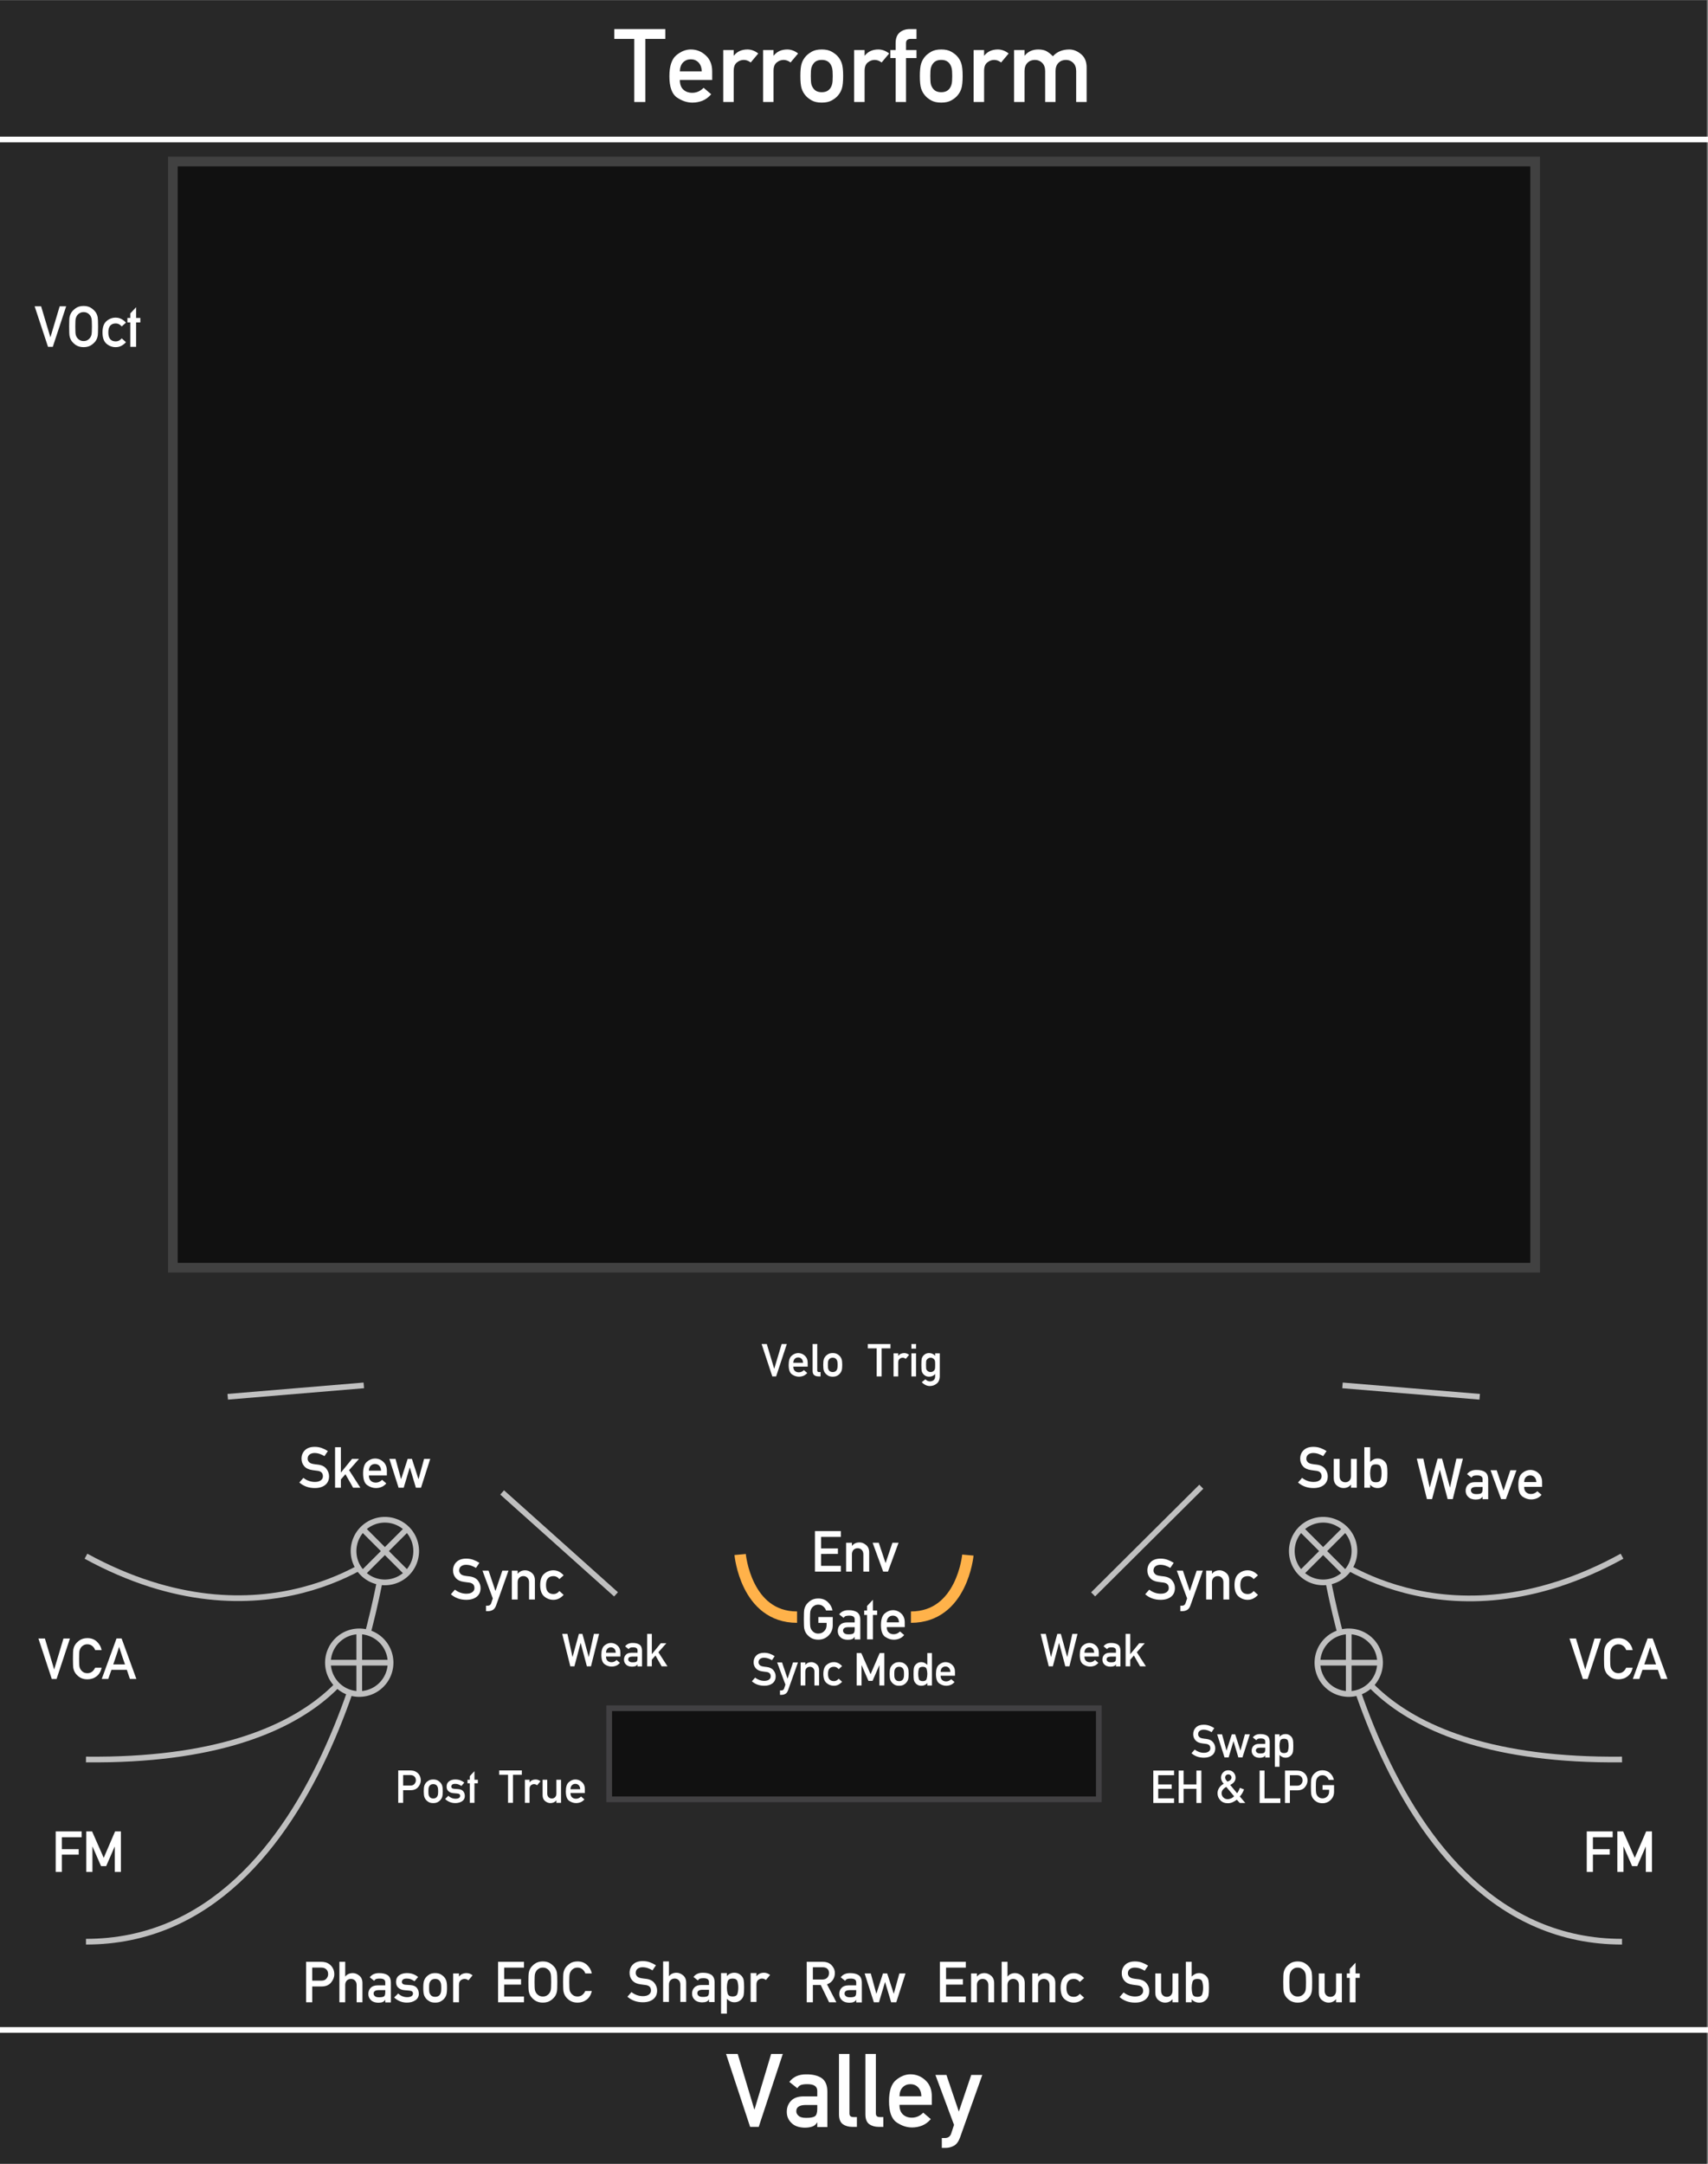 <?xml version="1.0" encoding="UTF-8" standalone="no"?>
<!-- Generator: Adobe Illustrator 24.1.2, SVG Export Plug-In . SVG Version: 6.00 Build 0)  -->

<svg
   xmlns:dc="http://purl.org/dc/elements/1.1/"
   xmlns:cc="http://creativecommons.org/ns#"
   xmlns:rdf="http://www.w3.org/1999/02/22-rdf-syntax-ns#"
   xmlns:svg="http://www.w3.org/2000/svg"
   xmlns="http://www.w3.org/2000/svg"
   xmlns:sodipodi="http://sodipodi.sourceforge.net/DTD/sodipodi-0.dtd"
   xmlns:inkscape="http://www.inkscape.org/namespaces/inkscape"
   version="1.1"
   id="svg8"
   x="0px"
   y="0px"
   viewBox="0 0 300 380"
   style="enable-background:new 0 0 300 380;"
   xml:space="preserve"
   sodipodi:docname="TerrorformDarkManager.svg"
   inkscape:version="0.92.2 5c3e80d, 2017-08-06"><rect x="0" y="0" width="300" height="380" fill="#808080" stroke="none"/><style
     type="text/css"
     id="style2">
	.st0{fill:#282828;}
	.st1{fill:none;stroke:#FFB24A;stroke-width:2;stroke-miterlimit:10;}
	.st2{fill:none;stroke:#DA4061;stroke-width:2;stroke-miterlimit:10;}
	.st3{fill:none;stroke:#00A1A7;stroke-width:2;stroke-miterlimit:10;}
	.st4{fill:none;stroke:#8759A4;stroke-width:2;stroke-miterlimit:10;}
	.st5{fill:none;stroke:#FFFFFF;}
	.st6{fill:#FFFFFF;}
	.st7{font-family:'AlteDIN1451Mittelschrift';}
	.st8{font-size:18px;}
	.st9{font-size:10px;}
	.st10{font-size:8px;}
	.st11{fill:none;stroke:#8759A4;stroke-miterlimit:10;}
	.st12{fill:#111111;stroke:#414042;stroke-miterlimit:10;}
	.st13{fill:none;stroke:#FFFFFF;stroke-miterlimit:10;}
	.st14{fill:none;stroke:#FFB24A;stroke-width:2;stroke-linecap:round;stroke-miterlimit:10;}
	.st15{fill:none;stroke:#C0C0C0;stroke-miterlimit:10;}
	.st16{fill:none;stroke:#307DEE;stroke-width:2;stroke-miterlimit:10;}
	.st17{fill:#282828;stroke:#C0C0C0;stroke-miterlimit:10;}
</style><g
     id="layer1"
     transform="translate(0,-196.458)"
     inkscape:groupmode="layer"
     inkscape:label="Layer 1"><path
       style="fill:#282828;stroke:none"
       d="m -0.2,196.5 h 300 v 380 h -300 z"
       id="rect1047" /></g><defs
     id="defs22"><inkscape:path-effect
       apply_no_weight="true"
       apply_with_weight="true"
       effect="bspline"
       helper_size="0"
       id="path-effect2273"
       is_visible="true"
       only_selected="false"
       steps="2"
       weight="33.333" /><inkscape:path-effect
       apply_no_weight="true"
       apply_with_weight="true"
       effect="bspline"
       helper_size="0"
       id="path-effect2269"
       is_visible="true"
       only_selected="false"
       steps="2"
       weight="33.333" /></defs><sodipodi:namedview
     bordercolor="#666666"
     borderopacity="1.0"
     id="base"
     inkscape:current-layer="svg8"
     inkscape:cx="325.4777"
     inkscape:cy="415.90233"
     inkscape:document-units="mm"
     inkscape:pageopacity="0.0"
     inkscape:pageshadow="2"
     inkscape:snap-bbox="true"
     inkscape:snap-global="true"
     inkscape:window-height="1005"
     inkscape:window-maximized="1"
     inkscape:window-width="1680"
     inkscape:window-x="0"
     inkscape:window-y="1"
     inkscape:zoom="2.4789474"
     pagecolor="#ffffff"
     showgrid="true"
     showguides="false"
     units="px"><inkscape:grid
       id="grid1092"
       type="xygrid" /></sodipodi:namedview><path
     id="line161"
     class="st5"
     d="M0,24.5h300"
     style="stroke:#ffffff;stroke-opacity:1;fill:none;fill-opacity:1" /><path
     id="line163"
     class="st5"
     d="M0,356.5h300"
     style="stroke:#ffffff;stroke-opacity:1;fill:none;fill-opacity:1" /><g
     aria-label="Valley"
     transform="matrix(1 0 0 1 127.491 373.511)"
     style="font-size:18px;font-family:AlteDIN1451Mittelschrift;fill:#ffffff"
     id="text28"><path
       d="M 4.263,0.009 0.035,-12.797 H 2.083 l 2.918,9.747 h 0.035 L 7.954,-12.797 H 10.002 L 5.774,0.009 Z"
       style="font-size:18px;font-family:AlteDIN1451Mittelschrift;fill:#ffffff"
       id="path1170" /><path
       d="m 16.058,0.044 v -0.809 h -0.035 q -0.255,0.475 -0.765,0.686 -0.545,0.229 -1.424,0.229 -1.512,-0.035 -2.285,-0.809 -0.844,-0.773 -0.844,-1.978 0,-1.143 0.729,-1.916 0.729,-0.773 2.153,-0.791 h 2.47 v -0.967 q 0.009,-1.213 -1.819,-1.178 -0.633,0 -1.055,0.141 -0.413,0.185 -0.624,0.571 l -1.406,-1.107 q 1.02,-1.362 2.997,-1.327 1.661,-0.018 2.672,0.65 0.993,0.694 1.011,2.355 v 6.249 z m 0,-3.208 v -0.668 h -2.136 q -1.564,0.044 -1.547,1.107 0,0.457 0.404,0.791 0.387,0.36 1.274,0.36 1.125,0.018 1.582,-0.272 0.422,-0.29 0.422,-1.318 z"
       style="font-size:18px;font-family:AlteDIN1451Mittelschrift;fill:#ffffff"
       id="path1172" /><path
       d="M 19.872,-2.197 V -12.797 h 1.837 v 10.45 q 0,0.633 0.686,0.633 h 0.624 v 1.723 h -0.809 q -1.002,0 -1.67,-0.483 -0.668,-0.492 -0.668,-1.723 z"
       style="font-size:18px;font-family:AlteDIN1451Mittelschrift;fill:#ffffff"
       id="path1174" /><path
       d="M 24.513,-2.197 V -12.797 h 1.837 v 10.45 q 0,0.633 0.686,0.633 h 0.624 v 1.723 h -0.809 q -1.002,0 -1.67,-0.483 -0.668,-0.492 -0.668,-1.723 z"
       style="font-size:18px;font-family:AlteDIN1451Mittelschrift;fill:#ffffff"
       id="path1176" /><path
       d="m 36.176,-3.858 h -5.678 q 0,1.125 0.606,1.688 0.615,0.562 1.564,0.562 1.134,0 2.004,-0.879 L 36,-1.354 q -0.677,0.791 -1.529,1.134 -0.844,0.334 -1.767,0.334 -1.406,0 -2.725,-0.905 -1.318,-0.914 -1.318,-3.727 0,-2.663 1.213,-3.683 1.222,-1.02 2.549,-1.02 1.503,0 2.628,1.046 1.125,1.037 1.125,2.804 z m -5.678,-1.512 h 3.85 q -0.044,-1.028 -0.58,-1.573 -0.536,-0.545 -1.345,-0.545 -0.817,0 -1.362,0.545 -0.536,0.545 -0.562,1.573 z"
       style="font-size:18px;font-family:AlteDIN1451Mittelschrift;fill:#ffffff"
       id="path1178" /><path
       d="M 40.078,-0.343 36.809,-9.114 h 1.934 l 2.162,6.39 h 0.035 l 2.162,-6.39 h 1.942 L 41.124,1.898 Q 40.737,2.953 40.061,3.322 39.384,3.7 38.549,3.7 H 37.934 V 1.969 h 0.545 q 0.826,0 1.099,-0.791 z"
       style="font-size:18px;font-family:AlteDIN1451Mittelschrift;fill:#ffffff"
       id="path1180" /></g><g
     aria-label="Terrorform"
     transform="matrix(1 0 0 1 107.865 17.906)"
     style="font-size:18px;font-family:AlteDIN1451Mittelschrift;fill:#ffffff"
     id="text30"><path
       d="M 3.542,0.009 V -11.074 H 0.035 v -1.723 H 8.991 v 1.723 H 5.484 V 0.009 Z"
       style="font-size:18px;font-family:AlteDIN1451Mittelschrift;fill:#ffffff"
       id="path1183" /><path
       d="m 17.227,-3.858 h -5.678 q 0,1.125 0.606,1.688 0.615,0.562 1.564,0.562 1.134,0 2.004,-0.879 l 1.327,1.134 q -0.677,0.791 -1.529,1.134 -0.844,0.334 -1.767,0.334 -1.406,0 -2.725,-0.905 -1.318,-0.914 -1.318,-3.727 0,-2.663 1.213,-3.683 1.222,-1.02 2.549,-1.02 1.503,0 2.628,1.046 1.125,1.037 1.125,2.804 z m -5.678,-1.512 h 3.85 q -0.044,-1.028 -0.58,-1.573 -0.536,-0.545 -1.345,-0.545 -0.817,0 -1.362,0.545 -0.536,0.545 -0.562,1.573 z"
       style="font-size:18px;font-family:AlteDIN1451Mittelschrift;fill:#ffffff"
       id="path1185" /><path
       d="M 19.169,0.009 V -9.114 h 1.837 v 0.976 h 0.035 q 0.853,-1.081 2.373,-1.081 1.002,0 1.907,0.703 l -1.327,1.582 q -0.598,-0.448 -1.213,-0.448 -0.677,0 -1.23,0.457 -0.545,0.448 -0.545,1.45 v 5.484 z"
       style="font-size:18px;font-family:AlteDIN1451Mittelschrift;fill:#ffffff"
       id="path1187" /><path
       d="M 26.165,0.009 V -9.114 h 1.837 v 0.976 h 0.035 q 0.853,-1.081 2.373,-1.081 1.002,0 1.907,0.703 l -1.327,1.582 q -0.598,-0.448 -1.213,-0.448 -0.677,0 -1.23,0.457 -0.545,0.448 -0.545,1.45 v 5.484 z"
       style="font-size:18px;font-family:AlteDIN1451Mittelschrift;fill:#ffffff"
       id="path1189" /><path
       d="m 32.713,-4.562 q 0,-1.468 0.229,-2.188 0.229,-0.721 0.756,-1.301 0.378,-0.413 1.037,-0.791 0.668,-0.378 1.74,-0.378 1.055,0 1.723,0.378 0.668,0.378 1.046,0.791 0.527,0.58 0.756,1.301 0.229,0.721 0.229,2.188 0,1.494 -0.229,2.215 -0.229,0.721 -0.756,1.301 -0.378,0.422 -1.046,0.791 -0.668,0.369 -1.723,0.369 -1.072,0 -1.74,-0.369 -0.659,-0.369 -1.037,-0.791 -0.527,-0.58 -0.756,-1.301 -0.229,-0.721 -0.229,-2.215 z m 5.687,0.018 q 0,-0.993 -0.105,-1.397 -0.097,-0.404 -0.343,-0.773 -0.483,-0.668 -1.477,-0.668 -1.011,0 -1.477,0.668 -0.264,0.369 -0.36,0.773 -0.088,0.404 -0.088,1.38 0,1.002 0.088,1.415 0.097,0.404 0.36,0.765 0.466,0.668 1.477,0.668 0.993,0 1.477,-0.668 0.246,-0.36 0.343,-0.765 0.105,-0.404 0.105,-1.397 z"
       style="font-size:18px;font-family:AlteDIN1451Mittelschrift;fill:#ffffff"
       id="path1191" /><path
       d="M 42.161,0.009 V -9.114 h 1.837 v 0.976 h 0.035 q 0.853,-1.081 2.373,-1.081 1.002,0 1.907,0.703 l -1.327,1.582 q -0.598,-0.448 -1.213,-0.448 -0.677,0 -1.23,0.457 -0.545,0.448 -0.545,1.45 v 5.484 z"
       style="font-size:18px;font-family:AlteDIN1451Mittelschrift;fill:#ffffff"
       id="path1193" /><path
       d="M 49.447,0.009 V -7.708 h -0.923 v -1.406 h 0.923 v -1.204 q 0,-1.274 0.703,-1.872 0.703,-0.606 1.775,-0.606 h 1.187 v 1.723 h -1.037 q -0.8,0 -0.8,0.756 v 1.204 h 1.837 v 1.406 h -1.837 v 7.717 z"
       style="font-size:18px;font-family:AlteDIN1451Mittelschrift;fill:#ffffff"
       id="path1195" /><path
       d="m 53.701,-4.562 q 0,-1.468 0.229,-2.188 0.229,-0.721 0.756,-1.301 0.378,-0.413 1.037,-0.791 0.668,-0.378 1.74,-0.378 1.055,0 1.723,0.378 0.668,0.378 1.046,0.791 0.527,0.58 0.756,1.301 0.229,0.721 0.229,2.188 0,1.494 -0.229,2.215 -0.229,0.721 -0.756,1.301 -0.378,0.422 -1.046,0.791 -0.668,0.369 -1.723,0.369 -1.072,0 -1.74,-0.369 -0.659,-0.369 -1.037,-0.791 -0.527,-0.58 -0.756,-1.301 -0.229,-0.721 -0.229,-2.215 z m 5.687,0.018 q 0,-0.993 -0.105,-1.397 -0.097,-0.404 -0.343,-0.773 -0.483,-0.668 -1.477,-0.668 -1.011,0 -1.477,0.668 -0.264,0.369 -0.36,0.773 -0.088,0.404 -0.088,1.38 0,1.002 0.088,1.415 0.097,0.404 0.36,0.765 0.466,0.668 1.477,0.668 0.993,0 1.477,-0.668 0.246,-0.36 0.343,-0.765 0.105,-0.404 0.105,-1.397 z"
       style="font-size:18px;font-family:AlteDIN1451Mittelschrift;fill:#ffffff"
       id="path1197" /><path
       d="M 63.149,0.009 V -9.114 h 1.837 v 0.976 h 0.035 q 0.853,-1.081 2.373,-1.081 1.002,0 1.907,0.703 l -1.327,1.582 q -0.598,-0.448 -1.213,-0.448 -0.677,0 -1.23,0.457 -0.545,0.448 -0.545,1.45 v 5.484 z"
       style="font-size:18px;font-family:AlteDIN1451Mittelschrift;fill:#ffffff"
       id="path1199" /><path
       d="M 70.251,0.009 V -9.114 h 1.837 v 0.976 h 0.035 q 0.87,-1.081 2.373,-1.081 0.958,0 1.521,0.343 0.562,0.343 1.055,0.844 1.081,-1.187 2.883,-1.187 1.063,0 2.048,0.809 0.993,0.809 0.993,2.355 V 0.009 H 81.158 V -5.423 q 0,-0.923 -0.519,-1.441 -0.519,-0.519 -1.283,-0.519 -0.791,0 -1.31,0.519 -0.51,0.519 -0.51,1.441 V 0.009 H 75.709 V -5.423 q 0,-0.923 -0.519,-1.441 -0.519,-0.519 -1.283,-0.519 -0.791,0 -1.31,0.519 -0.51,0.519 -0.51,1.441 v 5.432 z"
       style="font-size:18px;font-family:AlteDIN1451Mittelschrift;fill:#ffffff"
       id="path1201" /></g><g
     aria-label="VOct"
     transform="matrix(1 0 0 1 6.064 60.904)"
     style="font-size:10px;font-family:AlteDIN1451Mittelschrift;fill:#ffffff;fill-opacity:1;stroke:none"
     id="text34"><path
       d="M 2.368,0.005 0.02,-7.109 H 1.157 l 1.621,5.415 h 0.02 L 4.419,-7.109 H 5.557 L 3.208,0.005 Z"
       style="font-size:10px;font-family:AlteDIN1451Mittelschrift;fill:#ffffff;fill-opacity:1;stroke:none"
       id="path1101" /><path
       d="m 6.084,-3.55 q 0,-1.284 0.068,-1.655 0.068,-0.371 0.244,-0.684 0.249,-0.464 0.815,-0.874 0.571,-0.41 1.411,-0.41 0.835,0 1.401,0.41 0.571,0.41 0.83,0.874 0.171,0.312 0.239,0.684 0.068,0.371 0.068,1.655 0,1.284 -0.068,1.655 -0.068,0.371 -0.239,0.684 -0.259,0.469 -0.83,0.874 -0.566,0.4 -1.401,0.4 -0.84,0 -1.411,-0.4 Q 6.646,-0.742 6.396,-1.211 6.221,-1.523 6.152,-1.895 6.084,-2.266 6.084,-3.55 Z m 1.079,0 q 0,1.099 0.073,1.426 0.078,0.327 0.288,0.591 0.161,0.215 0.439,0.371 0.278,0.151 0.659,0.151 0.381,0 0.659,-0.151 0.278,-0.156 0.439,-0.371 0.21,-0.264 0.283,-0.591 0.078,-0.327 0.078,-1.426 0,-1.094 -0.078,-1.421 -0.073,-0.327 -0.283,-0.601 -0.161,-0.205 -0.439,-0.361 -0.278,-0.156 -0.659,-0.156 -0.381,0 -0.659,0.156 -0.278,0.156 -0.439,0.361 -0.21,0.273 -0.288,0.601 -0.073,0.327 -0.073,1.421 z"
       style="font-size:10px;font-family:AlteDIN1451Mittelschrift;fill:#ffffff;fill-opacity:1;stroke:none"
       id="path1103" /><path
       d="m 15.308,-1.484 0.752,0.674 q -0.332,0.381 -0.791,0.63 -0.454,0.244 -1.03,0.244 -0.879,0 -1.592,-0.596 -0.708,-0.601 -0.708,-1.992 0,-1.392 0.708,-1.992 0.713,-0.605 1.592,-0.605 0.576,0 1.03,0.249 0.459,0.249 0.791,0.63 l -0.752,0.669 q -0.43,-0.527 -1.03,-0.527 -1.318,0 -1.318,1.577 0,1.572 1.318,1.572 0.605,0 1.03,-0.532 z"
       style="font-size:10px;font-family:AlteDIN1451Mittelschrift;fill:#ffffff;fill-opacity:1;stroke:none"
       id="path1105" /><path
       d="M 16.821,0.01 V -4.282 h -0.508 v -0.781 h 0.508 V -5.859 l 1.021,-1.089 v 1.885 h 0.742 v 0.781 h -0.742 v 4.292 z"
       style="font-size:10px;font-family:AlteDIN1451Mittelschrift;fill:#ffffff;fill-opacity:1;stroke:none"
       id="path1107" /></g><g
     aria-label="Out"
     transform="matrix(1 0 0 1 224.879 351.637)"
     style="font-size:10px;font-family:AlteDIN1451Mittelschrift;fill:#ffffff;fill-opacity:1;stroke:none"
     id="text42"><path
       d="m 0.518,-3.55 q 0,-1.284 0.068,-1.655 0.068,-0.371 0.244,-0.684 0.249,-0.464 0.815,-0.874 0.571,-0.41 1.411,-0.41 0.835,0 1.401,0.41 0.571,0.41 0.83,0.874 0.171,0.312 0.239,0.684 0.068,0.371 0.068,1.655 0,1.284 -0.068,1.655 -0.068,0.371 -0.239,0.684 -0.259,0.469 -0.83,0.874 -0.566,0.4 -1.401,0.4 -0.84,0 -1.411,-0.4 Q 1.079,-0.742 0.83,-1.211 0.654,-1.523 0.586,-1.895 0.518,-2.266 0.518,-3.55 Z m 1.079,0 q 0,1.099 0.073,1.426 0.078,0.327 0.288,0.591 0.161,0.215 0.439,0.371 0.278,0.151 0.659,0.151 0.381,0 0.659,-0.151 0.278,-0.156 0.439,-0.371 0.21,-0.264 0.283,-0.591 0.078,-0.327 0.078,-1.426 0,-1.094 -0.078,-1.421 -0.073,-0.327 -0.283,-0.601 -0.161,-0.205 -0.439,-0.361 -0.278,-0.156 -0.659,-0.156 -0.381,0 -0.659,0.156 -0.278,0.156 -0.439,0.361 -0.21,0.273 -0.288,0.601 -0.073,0.327 -0.073,1.421 z"
       style="font-size:10px;font-family:AlteDIN1451Mittelschrift;fill:#ffffff;fill-opacity:1;stroke:none"
       id="path1368" /><path
       d="m 6.763,-1.694 v -3.369 h 1.021 v 3.022 q 0,0.518 0.283,0.806 0.288,0.283 0.728,0.283 0.425,0 0.708,-0.283 0.288,-0.288 0.288,-0.806 v -3.022 H 10.811 V 0.005 H 9.79 V -0.532 H 9.771 Q 9.297,0.063 8.462,0.063 q -0.601,0 -1.152,-0.444 -0.547,-0.449 -0.547,-1.313 z"
       style="font-size:10px;font-family:AlteDIN1451Mittelschrift;fill:#ffffff;fill-opacity:1;stroke:none"
       id="path1370" /><path
       d="M 12.192,0.01 V -4.282 H 11.685 v -0.781 h 0.508 V -5.859 l 1.021,-1.089 v 1.885 h 0.742 v 0.781 h -0.742 v 4.292 z"
       style="font-size:10px;font-family:AlteDIN1451Mittelschrift;fill:#ffffff;fill-opacity:1;stroke:none"
       id="path1372" /></g><g
     aria-label="Env"
     transform="matrix(1 0 0 1 142.381 276)"
     style="font-size:10px;font-family:AlteDIN1451Mittelschrift;fill:#ffffff;fill-opacity:1;stroke:none"
     id="text44"><path
       d="M 0.757,0.005 V -7.109 H 5.308 v 1.021 H 1.836 V -4.062 h 2.959 v 0.962 H 1.836 v 2.09 h 3.472 v 1.016 z"
       style="font-size:10px;font-family:AlteDIN1451Mittelschrift;fill:#ffffff;fill-opacity:1;stroke:none"
       id="path1427" /><path
       d="M 6.235,0.005 V -5.063 h 1.021 v 0.542 h 0.02 q 0.474,-0.601 1.318,-0.601 0.591,0 1.138,0.449 0.552,0.449 0.552,1.309 V 0.005 H 9.263 V -3.013 q 0,-0.513 -0.288,-0.801 -0.283,-0.288 -0.708,-0.288 -0.439,0 -0.728,0.288 -0.283,0.288 -0.283,0.801 v 3.018 z"
       style="font-size:10px;font-family:AlteDIN1451Mittelschrift;fill:#ffffff;fill-opacity:1;stroke:none"
       id="path1429" /><path
       d="M 12.744,0.005 10.889,-5.063 h 1.079 l 1.187,3.55 h 0.02 l 1.191,-3.55 h 1.079 l -1.86,5.068 z"
       style="font-size:10px;font-family:AlteDIN1451Mittelschrift;fill:#ffffff;fill-opacity:1;stroke:none"
       id="path1431" /></g><g
     aria-label="Sync Mode"
     transform="matrix(1 0 0 1 131.953 296)"
     style="font-size:8px;font-family:AlteDIN1451Mittelschrift;fill:#ffffff;fill-opacity:1;stroke:none"
     id="text46"><path
       d="M 0.109,-0.73 0.68,-1.379 Q 1,-1.121 1.418,-0.965 q 0.418,0.156 0.875,0.156 0.527,0 0.828,-0.219 0.301,-0.219 0.301,-0.574 0,-0.672 -0.742,-0.77 Q 2.484,-2.395 2.316,-2.418 2.148,-2.441 1.926,-2.473 1.188,-2.574 0.801,-3.012 0.414,-3.453 0.414,-4.074 q 0,-0.727 0.484,-1.195 0.488,-0.469 1.371,-0.469 0.527,0 0.992,0.168 0.465,0.168 0.855,0.426 L 3.637,-4.434 Q 3.324,-4.629 2.965,-4.75 q -0.359,-0.121 -0.734,-0.121 -0.398,0 -0.676,0.203 -0.277,0.203 -0.277,0.609 0,0.242 0.188,0.453 0.188,0.211 0.621,0.277 0.113,0.02 0.273,0.043 0.16,0.02 0.367,0.043 0.797,0.098 1.176,0.578 0.383,0.48 0.383,1.062 0,0.785 -0.543,1.219 -0.543,0.434 -1.457,0.434 -1.285,0 -2.176,-0.781 z"
       style="font-size:8px;font-family:AlteDIN1451Mittelschrift;fill:#ffffff;fill-opacity:1;stroke:none"
       id="path1443" /><path
       d="M 6,-0.152 4.547,-4.051 H 5.406 l 0.961,2.84 h 0.016 L 7.344,-4.051 H 8.207 L 6.465,0.844 Q 6.293,1.312 5.992,1.477 5.691,1.645 5.32,1.645 H 5.047 V 0.875 h 0.242 q 0.367,0 0.488,-0.352 z"
       style="font-size:8px;font-family:AlteDIN1451Mittelschrift;fill:#ffffff;fill-opacity:1;stroke:none"
       id="path1445" /><path
       d="M 8.676,0.004 V -4.051 h 0.816 v 0.434 h 0.016 q 0.379,-0.48 1.055,-0.48 0.473,0 0.91,0.359 0.441,0.359 0.441,1.047 V 0.004 H 11.098 V -2.41 q 0,-0.41 -0.23,-0.641 -0.227,-0.23 -0.566,-0.23 -0.352,0 -0.582,0.23 -0.227,0.23 -0.227,0.641 v 2.414 z"
       style="font-size:8px;font-family:AlteDIN1451Mittelschrift;fill:#ffffff;fill-opacity:1;stroke:none"
       id="path1447" /><path
       d="m 15.355,-1.188 0.602,0.539 Q 15.691,-0.344 15.324,-0.145 14.961,0.051 14.5,0.051 q -0.703,0 -1.273,-0.477 -0.566,-0.48 -0.566,-1.594 0,-1.113 0.566,-1.594 0.57,-0.484 1.273,-0.484 0.461,0 0.824,0.199 0.367,0.199 0.633,0.504 l -0.602,0.535 q -0.344,-0.422 -0.824,-0.422 -1.055,0 -1.055,1.262 0,1.258 1.055,1.258 0.484,0 0.824,-0.426 z"
       style="font-size:8px;font-family:AlteDIN1451Mittelschrift;fill:#ffffff;fill-opacity:1;stroke:none"
       id="path1449" /><path
       d="M 18.512,0.004 V -5.688 h 0.816 L 20.961,-1.977 22.559,-5.688 H 23.375 V 0.004 H 22.512 V -3.547 h -0.016 l -1.191,2.738 h -0.719 L 19.395,-3.547 H 19.375 v 3.551 z"
       style="font-size:8px;font-family:AlteDIN1451Mittelschrift;fill:#ffffff;fill-opacity:1;stroke:none"
       id="path1451" /><path
       d="m 24.305,-2.027 q 0,-0.652 0.102,-0.973 0.102,-0.32 0.336,-0.578 0.168,-0.184 0.461,-0.352 0.297,-0.168 0.773,-0.168 0.469,0 0.766,0.168 0.297,0.168 0.465,0.352 0.234,0.258 0.336,0.578 0.102,0.32 0.102,0.973 0,0.664 -0.102,0.984 -0.102,0.32 -0.336,0.578 -0.168,0.188 -0.465,0.352 -0.297,0.164 -0.766,0.164 -0.477,0 -0.773,-0.164 -0.293,-0.164 -0.461,-0.352 -0.234,-0.258 -0.336,-0.578 -0.102,-0.32 -0.102,-0.984 z m 2.527,0.008 q 0,-0.441 -0.047,-0.621 -0.043,-0.18 -0.152,-0.344 -0.215,-0.297 -0.656,-0.297 -0.449,0 -0.656,0.297 -0.117,0.164 -0.16,0.344 -0.039,0.18 -0.039,0.613 0,0.445 0.039,0.629 0.043,0.18 0.16,0.34 0.207,0.297 0.656,0.297 0.441,0 0.656,-0.297 0.109,-0.16 0.152,-0.34 0.047,-0.18 0.047,-0.621 z"
       style="font-size:8px;font-family:AlteDIN1451Mittelschrift;fill:#ffffff;fill-opacity:1;stroke:none"
       id="path1453" /><path
       d="m 30.926,0.004 v -0.422 q -0.426,0.469 -1.047,0.469 -0.375,0 -0.645,-0.145 Q 28.965,-0.242 28.793,-0.473 28.621,-0.688 28.562,-0.98 q -0.059,-0.297 -0.059,-1.047 0,-0.742 0.059,-1.031 0.059,-0.293 0.23,-0.512 0.172,-0.227 0.441,-0.375 0.27,-0.152 0.645,-0.152 0.312,0 0.566,0.133 0.254,0.133 0.48,0.348 V -5.688 h 0.816 V 0.004 Z M 30.129,-3.281 q -0.578,0 -0.695,0.395 -0.113,0.395 -0.113,0.859 0,0.477 0.113,0.871 0.117,0.395 0.695,0.395 0.566,0 0.68,-0.41 0.117,-0.41 0.117,-0.855 0,-0.434 -0.117,-0.844 Q 30.695,-3.281 30.129,-3.281 Z"
       style="font-size:8px;font-family:AlteDIN1451Mittelschrift;fill:#ffffff;fill-opacity:1;stroke:none"
       id="path1455" /><path
       d="m 35.781,-1.715 h -2.523 q 0,0.5 0.27,0.75 0.273,0.25 0.695,0.25 0.504,0 0.891,-0.391 l 0.59,0.504 Q 35.402,-0.25 35.023,-0.098 q -0.375,0.148 -0.785,0.148 -0.625,0 -1.211,-0.402 -0.586,-0.406 -0.586,-1.656 0,-1.184 0.539,-1.637 0.543,-0.453 1.133,-0.453 0.668,0 1.168,0.465 0.5,0.461 0.5,1.246 z M 33.258,-2.387 H 34.969 Q 34.949,-2.844 34.711,-3.086 34.473,-3.328 34.113,-3.328 q -0.363,0 -0.605,0.242 -0.238,0.242 -0.25,0.699 z"
       style="font-size:8px;font-family:AlteDIN1451Mittelschrift;fill:#ffffff;fill-opacity:1;stroke:none"
       id="path1457" /></g><path
     id="rect75_2_"
     inkscape:connector-curvature="0"
     class="st12"
     d="M107,300h86v16h-86V300z" /><g
     aria-label="FM"
     transform="matrix(1 0 0 1 9.028 328.742)"
     style="font-size:10px;font-family:AlteDIN1451Mittelschrift;fill:#ffffff;fill-opacity:1;stroke:none"
     id="text79"><path
       d="M 0.757,0.005 V -7.109 H 5.308 v 1.021 H 1.836 v 2.095 h 2.959 v 0.962 H 1.836 v 3.037 z"
       style="font-size:10px;font-family:AlteDIN1451Mittelschrift;fill:#ffffff;fill-opacity:1;stroke:none"
       id="path1382" /><path
       d="M 6.128,0.005 V -7.109 h 1.021 l 2.041,4.639 1.997,-4.639 h 1.021 V 0.005 H 11.128 V -4.434 h -0.02 L 9.619,-1.011 H 8.721 L 7.231,-4.434 h -0.024 v 4.438 z"
       style="font-size:10px;font-family:AlteDIN1451Mittelschrift;fill:#ffffff;fill-opacity:1;stroke:none"
       id="path1384" /></g><path
     class="st13"
     d="M201.1,287.7"
     id="path81" /><g
     aria-label="Phasor"
     transform="matrix(1 0 0 1 53.007 351.636)"
     style="font-size:10px;font-family:AlteDIN1451Mittelschrift;fill:#ffffff;fill-opacity:1;stroke:none"
     id="text83"><path
       d="m 1.836,-6.089 v 2.295 H 3.438 q 0.601,0 0.894,-0.361 0.298,-0.361 0.298,-0.786 0,-0.645 -0.464,-0.947 Q 3.867,-6.089 3.398,-6.089 Z M 0.757,0.005 V -7.109 H 3.34 q 0.415,0 0.796,0.088 0.386,0.088 0.801,0.41 0.322,0.249 0.547,0.688 0.225,0.435 0.225,1.011 0,0.762 -0.571,1.45 -0.566,0.688 -1.66,0.688 h -1.641 v 2.778 z"
       style="font-size:10px;font-family:AlteDIN1451Mittelschrift;fill:#ffffff;fill-opacity:1;stroke:none"
       id="path1355" /><path
       d="M 6.606,0.005 V -7.109 h 1.021 v 2.588 h 0.02 q 0.474,-0.601 1.318,-0.601 0.591,0 1.138,0.449 0.552,0.449 0.552,1.309 V 0.005 H 9.634 V -3.013 q 0,-0.513 -0.288,-0.801 Q 9.062,-4.102 8.638,-4.102 q -0.439,0 -0.728,0.288 -0.283,0.288 -0.283,0.801 v 3.018 z"
       style="font-size:10px;font-family:AlteDIN1451Mittelschrift;fill:#ffffff;fill-opacity:1;stroke:none"
       id="path1357" /><path
       d="m 14.663,0.024 v -0.449 h -0.02 q -0.142,0.264 -0.425,0.381 -0.303,0.127 -0.791,0.127 -0.84,-0.02 -1.27,-0.449 -0.469,-0.43 -0.469,-1.099 0,-0.635 0.405,-1.064 Q 12.5,-2.959 13.291,-2.969 h 1.372 v -0.537 q 0.005,-0.674 -1.011,-0.654 -0.352,0 -0.586,0.078 -0.229,0.103 -0.347,0.317 l -0.781,-0.615 q 0.566,-0.757 1.665,-0.737 0.923,-0.01 1.484,0.361 0.552,0.386 0.562,1.309 v 3.472 z m 0,-1.782 v -0.371 h -1.187 q -0.869,0.024 -0.859,0.615 0,0.254 0.225,0.439 0.215,0.2 0.708,0.2 0.625,0.01 0.879,-0.151 0.234,-0.161 0.234,-0.732 z"
       style="font-size:10px;font-family:AlteDIN1451Mittelschrift;fill:#ffffff;fill-opacity:1;stroke:none"
       id="path1359" /><path
       d="m 16.221,-0.84 0.713,-0.703 q 0.664,0.649 1.597,0.649 0.435,0 0.718,-0.161 0.283,-0.166 0.283,-0.488 0,-0.444 -0.62,-0.498 l -0.898,-0.083 q -0.63,-0.049 -1.045,-0.415 -0.415,-0.366 -0.415,-1.021 0,-0.771 0.542,-1.167 0.542,-0.396 1.348,-0.396 0.664,0 1.138,0.19 0.474,0.186 0.85,0.498 l -0.63,0.742 q -0.303,-0.205 -0.625,-0.337 -0.322,-0.132 -0.732,-0.132 -0.488,0 -0.679,0.176 -0.19,0.171 -0.19,0.435 0,0.166 0.142,0.308 0.142,0.142 0.527,0.171 l 0.84,0.059 q 0.786,0.054 1.128,0.488 0.342,0.43 0.342,1.03 0,0.747 -0.61,1.152 -0.61,0.405 -1.489,0.405 -1.265,0 -2.231,-0.903 z"
       style="font-size:10px;font-family:AlteDIN1451Mittelschrift;fill:#ffffff;fill-opacity:1;stroke:none"
       id="path1361" /><path
       d="m 21.338,-2.534 q 0,-0.815 0.127,-1.216 0.127,-0.4 0.42,-0.723 0.21,-0.229 0.576,-0.439 0.371,-0.21 0.967,-0.21 0.586,0 0.957,0.21 0.371,0.21 0.581,0.439 0.293,0.322 0.42,0.723 0.127,0.4 0.127,1.216 0,0.83 -0.127,1.23 -0.127,0.4 -0.42,0.723 -0.21,0.234 -0.581,0.439 -0.371,0.205 -0.957,0.205 -0.596,0 -0.967,-0.205 -0.366,-0.205 -0.576,-0.439 -0.293,-0.322 -0.42,-0.723 -0.127,-0.4 -0.127,-1.23 z m 3.159,0.01 q 0,-0.552 -0.059,-0.776 -0.054,-0.225 -0.19,-0.43 -0.269,-0.371 -0.82,-0.371 -0.562,0 -0.82,0.371 -0.146,0.205 -0.2,0.43 -0.049,0.225 -0.049,0.767 0,0.557 0.049,0.786 0.054,0.225 0.2,0.425 0.259,0.371 0.82,0.371 0.552,0 0.82,-0.371 0.137,-0.2 0.19,-0.425 0.059,-0.225 0.059,-0.776 z"
       style="font-size:10px;font-family:AlteDIN1451Mittelschrift;fill:#ffffff;fill-opacity:1;stroke:none"
       id="path1363" /><path
       d="M 26.587,0.005 V -5.063 h 1.021 v 0.542 h 0.02 q 0.474,-0.601 1.318,-0.601 0.557,0 1.06,0.391 l -0.737,0.879 q -0.332,-0.249 -0.674,-0.249 -0.376,0 -0.684,0.254 -0.303,0.249 -0.303,0.806 v 3.047 z"
       style="font-size:10px;font-family:AlteDIN1451Mittelschrift;fill:#ffffff;fill-opacity:1;stroke:none"
       id="path1365" /></g><g
     aria-label="EOC"
     transform="matrix(1 0 0 1 86.727 351.637)"
     style="font-size:10px;font-family:AlteDIN1451Mittelschrift;fill:#ffffff;fill-opacity:1;stroke:none"
     id="text85"><path
       d="M 0.757,0.005 V -7.109 H 5.308 v 1.021 H 1.836 V -4.062 h 2.959 v 0.962 H 1.836 v 2.09 h 3.472 v 1.016 z"
       style="font-size:10px;font-family:AlteDIN1451Mittelschrift;fill:#ffffff;fill-opacity:1;stroke:none"
       id="path1348" /><path
       d="m 6.084,-3.55 q 0,-1.284 0.068,-1.655 0.068,-0.371 0.244,-0.684 0.249,-0.464 0.815,-0.874 0.571,-0.41 1.411,-0.41 0.835,0 1.401,0.41 0.571,0.41 0.83,0.874 0.171,0.312 0.239,0.684 0.068,0.371 0.068,1.655 0,1.284 -0.068,1.655 -0.068,0.371 -0.239,0.684 -0.259,0.469 -0.83,0.874 -0.566,0.4 -1.401,0.4 -0.84,0 -1.411,-0.4 Q 6.646,-0.742 6.396,-1.211 6.221,-1.523 6.152,-1.895 6.084,-2.266 6.084,-3.55 Z m 1.079,0 q 0,1.099 0.073,1.426 0.078,0.327 0.288,0.591 0.161,0.215 0.439,0.371 0.278,0.151 0.659,0.151 0.381,0 0.659,-0.151 0.278,-0.156 0.439,-0.371 0.21,-0.264 0.283,-0.591 0.078,-0.327 0.078,-1.426 0,-1.094 -0.078,-1.421 -0.073,-0.327 -0.283,-0.601 -0.161,-0.205 -0.439,-0.361 -0.278,-0.156 -0.659,-0.156 -0.381,0 -0.659,0.156 -0.278,0.156 -0.439,0.361 -0.21,0.273 -0.288,0.601 -0.073,0.327 -0.073,1.421 z"
       style="font-size:10px;font-family:AlteDIN1451Mittelschrift;fill:#ffffff;fill-opacity:1;stroke:none"
       id="path1350" /><path
       d="m 16.079,-1.982 h 1.138 q -0.21,0.996 -0.898,1.523 -0.688,0.522 -1.602,0.522 -0.84,0 -1.411,-0.4 -0.566,-0.405 -0.815,-0.874 -0.176,-0.312 -0.244,-0.684 -0.068,-0.371 -0.068,-1.655 0,-1.284 0.068,-1.655 0.068,-0.371 0.244,-0.684 0.249,-0.464 0.815,-0.874 0.571,-0.41 1.411,-0.41 1.011,0 1.67,0.625 0.664,0.62 0.83,1.484 h -1.138 q -0.132,-0.41 -0.493,-0.718 -0.356,-0.308 -0.869,-0.308 -0.381,0 -0.659,0.156 -0.278,0.156 -0.439,0.361 -0.21,0.273 -0.288,0.601 -0.073,0.327 -0.073,1.421 0,1.099 0.073,1.426 0.078,0.327 0.288,0.591 0.161,0.215 0.439,0.371 0.278,0.151 0.659,0.151 0.898,0 1.362,-0.972 z"
       style="font-size:10px;font-family:AlteDIN1451Mittelschrift;fill:#ffffff;fill-opacity:1;stroke:none"
       id="path1352" /></g><g
     aria-label="Enhnc"
     transform="matrix(1 0 0 1 164.333 351.637)"
     style="font-size:10px;font-family:AlteDIN1451Mittelschrift;fill:#ffffff;fill-opacity:1;stroke:none"
     id="text87"><path
       d="M 0.757,0.005 V -7.109 H 5.308 v 1.021 H 1.836 V -4.062 h 2.959 v 0.962 H 1.836 v 2.09 h 3.472 v 1.016 z"
       style="font-size:10px;font-family:AlteDIN1451Mittelschrift;fill:#ffffff;fill-opacity:1;stroke:none"
       id="path1337" /><path
       d="M 6.235,0.005 V -5.063 h 1.021 v 0.542 h 0.02 q 0.474,-0.601 1.318,-0.601 0.591,0 1.138,0.449 0.552,0.449 0.552,1.309 V 0.005 H 9.263 V -3.013 q 0,-0.513 -0.288,-0.801 -0.283,-0.288 -0.708,-0.288 -0.439,0 -0.728,0.288 -0.283,0.288 -0.283,0.801 v 3.018 z"
       style="font-size:10px;font-family:AlteDIN1451Mittelschrift;fill:#ffffff;fill-opacity:1;stroke:none"
       id="path1339" /><path
       d="M 11.606,0.005 V -7.109 h 1.021 v 2.588 h 0.02 q 0.474,-0.601 1.318,-0.601 0.591,0 1.138,0.449 0.552,0.449 0.552,1.309 V 0.005 H 14.634 V -3.013 q 0,-0.513 -0.288,-0.801 -0.283,-0.288 -0.708,-0.288 -0.439,0 -0.728,0.288 -0.283,0.288 -0.283,0.801 v 3.018 z"
       style="font-size:10px;font-family:AlteDIN1451Mittelschrift;fill:#ffffff;fill-opacity:1;stroke:none"
       id="path1341" /><path
       d="M 16.978,0.005 V -5.063 h 1.021 v 0.542 h 0.02 q 0.474,-0.601 1.318,-0.601 0.591,0 1.138,0.449 0.552,0.449 0.552,1.309 V 0.005 H 20.005 V -3.013 q 0,-0.513 -0.288,-0.801 -0.283,-0.288 -0.708,-0.288 -0.439,0 -0.728,0.288 -0.283,0.288 -0.283,0.801 v 3.018 z"
       style="font-size:10px;font-family:AlteDIN1451Mittelschrift;fill:#ffffff;fill-opacity:1;stroke:none"
       id="path1343" /><path
       d="m 25.327,-1.484 0.752,0.674 q -0.332,0.381 -0.791,0.63 -0.454,0.244 -1.03,0.244 -0.879,0 -1.592,-0.596 -0.708,-0.601 -0.708,-1.992 0,-1.392 0.708,-1.992 0.713,-0.605 1.592,-0.605 0.576,0 1.03,0.249 0.459,0.249 0.791,0.63 l -0.752,0.669 q -0.43,-0.527 -1.03,-0.527 -1.318,0 -1.318,1.577 0,1.572 1.318,1.572 0.605,0 1.03,-0.532 z"
       style="font-size:10px;font-family:AlteDIN1451Mittelschrift;fill:#ffffff;fill-opacity:1;stroke:none"
       id="path1345" /></g><g
     aria-label="Raw"
     transform="matrix(1 0 0 1 140.94 351.637)"
     style="font-size:10px;font-family:AlteDIN1451Mittelschrift;fill:#ffffff;fill-opacity:1;stroke:none"
     id="text89"><path
       d="m 1.836,-6.152 v 2.158 h 1.631 q 0.605,0 0.908,-0.337 0.303,-0.337 0.303,-0.791 0,-0.542 -0.361,-0.811 Q 4.014,-6.152 3.53,-6.152 Z M 0.757,0.005 V -7.109 H 3.54 q 0.913,0 1.445,0.469 0.298,0.259 0.503,0.649 0.21,0.391 0.21,0.869 0,0.688 -0.371,1.221 -0.366,0.527 -1.011,0.747 L 5.967,0.005 H 4.688 L 3.218,-3.032 H 1.836 v 3.037 z"
       style="font-size:10px;font-family:AlteDIN1451Mittelschrift;fill:#ffffff;fill-opacity:1;stroke:none"
       id="path1330" /><path
       d="M 9.448,0.024 V -0.425 H 9.429 Q 9.287,-0.161 9.004,-0.044 8.701,0.083 8.213,0.083 7.373,0.063 6.943,-0.366 q -0.469,-0.43 -0.469,-1.099 0,-0.635 0.405,-1.064 Q 7.285,-2.959 8.076,-2.969 H 9.448 V -3.506 Q 9.453,-4.18 8.438,-4.16 q -0.352,0 -0.586,0.078 -0.229,0.103 -0.347,0.317 l -0.781,-0.615 q 0.566,-0.757 1.665,-0.737 0.923,-0.01 1.484,0.361 0.552,0.386 0.562,1.309 v 3.472 z m 0,-1.782 V -2.129 H 8.262 q -0.869,0.024 -0.859,0.615 0,0.254 0.225,0.439 0.215,0.2 0.708,0.2 0.625,0.01 0.879,-0.151 0.234,-0.161 0.234,-0.732 z"
       style="font-size:10px;font-family:AlteDIN1451Mittelschrift;fill:#ffffff;fill-opacity:1;stroke:none"
       id="path1332" /><path
       d="M 15.586,0.005 14.526,-3.54 h -0.02 l -1.06,3.545 H 12.549 L 10.928,-5.063 h 1.079 l 0.972,3.55 h 0.02 l 1.147,-3.55 h 0.742 l 1.147,3.55 h 0.02 l 0.972,-3.55 h 1.079 l -1.621,5.068 z"
       style="font-size:10px;font-family:AlteDIN1451Mittelschrift;fill:#ffffff;fill-opacity:1;stroke:none"
       id="path1334" /></g><g
     aria-label="Shapr"
     transform="matrix(1 0 0 1 110.063 351.574)"
     style="font-size:10px;font-family:AlteDIN1451Mittelschrift;fill:#ffffff;fill-opacity:1;stroke:none"
     id="text91"><path
       d="M 0.137,-0.913 0.85,-1.724 Q 1.25,-1.401 1.772,-1.206 q 0.522,0.195 1.094,0.195 0.659,0 1.035,-0.273 0.376,-0.273 0.376,-0.718 0,-0.84 -0.928,-0.962 -0.244,-0.029 -0.454,-0.059 -0.21,-0.029 -0.488,-0.068 -0.923,-0.127 -1.406,-0.674 -0.483,-0.552 -0.483,-1.328 0,-0.908 0.605,-1.494 0.61,-0.586 1.714,-0.586 0.659,0 1.24,0.21 0.581,0.21 1.069,0.532 l -0.601,0.889 Q 4.155,-5.786 3.706,-5.938 3.257,-6.089 2.788,-6.089 q -0.498,0 -0.845,0.254 -0.347,0.254 -0.347,0.762 0,0.303 0.234,0.566 0.234,0.264 0.776,0.347 0.142,0.024 0.342,0.054 0.2,0.024 0.459,0.054 0.996,0.122 1.47,0.723 0.479,0.601 0.479,1.328 0,0.981 -0.679,1.523 -0.679,0.542 -1.821,0.542 -1.606,0 -2.72,-0.977 z"
       style="font-size:10px;font-family:AlteDIN1451Mittelschrift;fill:#ffffff;fill-opacity:1;stroke:none"
       id="path1319" /><path
       d="M 6.411,0.005 V -7.109 h 1.021 v 2.588 h 0.02 q 0.474,-0.601 1.318,-0.601 0.591,0 1.138,0.449 0.552,0.449 0.552,1.309 V 0.005 H 9.438 V -3.013 q 0,-0.513 -0.288,-0.801 -0.283,-0.288 -0.708,-0.288 -0.439,0 -0.728,0.288 -0.283,0.288 -0.283,0.801 v 3.018 z"
       style="font-size:10px;font-family:AlteDIN1451Mittelschrift;fill:#ffffff;fill-opacity:1;stroke:none"
       id="path1321" /><path
       d="m 14.468,0.024 v -0.449 h -0.02 q -0.142,0.264 -0.425,0.381 -0.303,0.127 -0.791,0.127 -0.84,-0.02 -1.27,-0.449 -0.469,-0.43 -0.469,-1.099 0,-0.635 0.405,-1.064 0.405,-0.43 1.196,-0.439 h 1.372 v -0.537 q 0.005,-0.674 -1.011,-0.654 -0.352,0 -0.586,0.078 -0.229,0.103 -0.347,0.317 l -0.781,-0.615 q 0.566,-0.757 1.665,-0.737 0.923,-0.01 1.484,0.361 0.552,0.386 0.562,1.309 v 3.472 z m 0,-1.782 V -2.129 H 13.281 q -0.869,0.024 -0.859,0.615 0,0.254 0.225,0.439 0.215,0.2 0.708,0.2 0.625,0.01 0.879,-0.151 0.234,-0.161 0.234,-0.732 z"
       style="font-size:10px;font-family:AlteDIN1451Mittelschrift;fill:#ffffff;fill-opacity:1;stroke:none"
       id="path1323" /><path
       d="m 16.587,2.056 v -7.119 h 1.021 V -4.531 q 0.532,-0.591 1.309,-0.591 0.464,0 0.801,0.19 0.337,0.186 0.557,0.469 0.21,0.273 0.283,0.64 0.078,0.361 0.078,1.299 0,0.933 -0.078,1.299 -0.073,0.366 -0.283,0.635 -0.22,0.288 -0.557,0.474 -0.337,0.181 -0.801,0.181 -0.396,0 -0.713,-0.161 -0.312,-0.161 -0.596,-0.435 V 2.056 Z m 2.021,-3.008 q 0.718,0 0.859,-0.493 0.146,-0.493 0.146,-1.079 0,-0.586 -0.146,-1.079 -0.142,-0.498 -0.859,-0.498 -0.718,0 -0.859,0.513 -0.142,0.513 -0.142,1.064 0,0.552 0.142,1.064 0.142,0.508 0.859,0.508 z"
       style="font-size:10px;font-family:AlteDIN1451Mittelschrift;fill:#ffffff;fill-opacity:1;stroke:none"
       id="path1325" /><path
       d="M 21.782,0.005 V -5.063 h 1.021 v 0.542 h 0.02 q 0.474,-0.601 1.318,-0.601 0.557,0 1.06,0.391 l -0.737,0.879 q -0.332,-0.249 -0.674,-0.249 -0.376,0 -0.684,0.254 -0.303,0.249 -0.303,0.806 v 3.047 z"
       style="font-size:10px;font-family:AlteDIN1451Mittelschrift;fill:#ffffff;fill-opacity:1;stroke:none"
       id="path1327" /></g><g
     aria-label="VCA"
     transform="matrix(1 0 0 1 6.728 294.859)"
     style="font-size:10px;font-family:AlteDIN1451Mittelschrift;fill:#ffffff;fill-opacity:1;stroke:none"
     id="text93"><path
       d="M 2.368,0.005 0.02,-7.109 H 1.157 l 1.621,5.415 h 0.02 L 4.419,-7.109 H 5.557 L 3.208,0.005 Z"
       style="font-size:10px;font-family:AlteDIN1451Mittelschrift;fill:#ffffff;fill-opacity:1;stroke:none"
       id="path1375" /><path
       d="m 9.985,-1.982 h 1.138 q -0.21,0.996 -0.898,1.523 -0.688,0.522 -1.602,0.522 -0.84,0 -1.411,-0.4 -0.566,-0.405 -0.815,-0.874 -0.176,-0.312 -0.244,-0.684 -0.068,-0.371 -0.068,-1.655 0,-1.284 0.068,-1.655 0.068,-0.371 0.244,-0.684 0.249,-0.464 0.815,-0.874 0.571,-0.41 1.411,-0.41 1.011,0 1.67,0.625 0.664,0.62 0.83,1.484 H 9.985 Q 9.854,-5.474 9.492,-5.781 9.136,-6.089 8.623,-6.089 q -0.381,0 -0.659,0.156 -0.278,0.156 -0.439,0.361 -0.21,0.273 -0.288,0.601 -0.073,0.327 -0.073,1.421 0,1.099 0.073,1.426 0.078,0.327 0.288,0.591 0.161,0.215 0.439,0.371 0.278,0.151 0.659,0.151 0.898,0 1.362,-0.972 z"
       style="font-size:10px;font-family:AlteDIN1451Mittelschrift;fill:#ffffff;fill-opacity:1;stroke:none"
       id="path1377" /><path
       d="m 11.143,0 2.598,-7.119 h 0.889 L 17.227,0 H 16.094 L 15.547,-1.606 H 12.847 L 12.28,0 Z m 2.021,-2.559 h 2.061 Q 15,-3.218 14.868,-3.589 q -0.127,-0.376 -0.225,-0.664 -0.093,-0.288 -0.19,-0.586 -0.098,-0.298 -0.259,-0.806 -0.171,0.527 -0.273,0.845 -0.103,0.312 -0.2,0.605 -0.093,0.293 -0.22,0.654 -0.122,0.361 -0.337,0.981 z"
       style="font-size:10px;font-family:AlteDIN1451Mittelschrift;fill:#ffffff;fill-opacity:1;stroke:none"
       id="path1379" /></g><g
     aria-label="FM"
     transform="matrix(1 0 0 1 277.95 328.742)"
     style="font-size:10px;font-family:AlteDIN1451Mittelschrift;fill:#ffffff;fill-opacity:1;stroke:none"
     id="text95"><path
       d="M 0.757,0.005 V -7.109 H 5.308 v 1.021 H 1.836 v 2.095 h 2.959 v 0.962 H 1.836 v 3.037 z"
       style="font-size:10px;font-family:AlteDIN1451Mittelschrift;fill:#ffffff;fill-opacity:1;stroke:none"
       id="path1307" /><path
       d="M 6.128,0.005 V -7.109 h 1.021 l 2.041,4.639 1.997,-4.639 h 1.021 V 0.005 H 11.128 V -4.434 h -0.02 L 9.619,-1.011 H 8.721 L 7.231,-4.434 h -0.024 v 4.438 z"
       style="font-size:10px;font-family:AlteDIN1451Mittelschrift;fill:#ffffff;fill-opacity:1;stroke:none"
       id="path1309" /></g><g
     aria-label="VCA"
     transform="matrix(1 0 0 1 275.651 294.859)"
     style="font-size:10px;font-family:AlteDIN1451Mittelschrift;fill:#ffffff;fill-opacity:1;stroke:none"
     id="text97"><path
       d="M 2.368,0.005 0.02,-7.109 H 1.157 l 1.621,5.415 h 0.02 L 4.419,-7.109 H 5.557 L 3.208,0.005 Z"
       style="font-size:10px;font-family:AlteDIN1451Mittelschrift;fill:#ffffff;fill-opacity:1;stroke:none"
       id="path1300" /><path
       d="m 9.985,-1.982 h 1.138 q -0.21,0.996 -0.898,1.523 -0.688,0.522 -1.602,0.522 -0.84,0 -1.411,-0.4 -0.566,-0.405 -0.815,-0.874 -0.176,-0.312 -0.244,-0.684 -0.068,-0.371 -0.068,-1.655 0,-1.284 0.068,-1.655 0.068,-0.371 0.244,-0.684 0.249,-0.464 0.815,-0.874 0.571,-0.41 1.411,-0.41 1.011,0 1.67,0.625 0.664,0.62 0.83,1.484 H 9.985 Q 9.854,-5.474 9.492,-5.781 9.136,-6.089 8.623,-6.089 q -0.381,0 -0.659,0.156 -0.278,0.156 -0.439,0.361 -0.21,0.273 -0.288,0.601 -0.073,0.327 -0.073,1.421 0,1.099 0.073,1.426 0.078,0.327 0.288,0.591 0.161,0.215 0.439,0.371 0.278,0.151 0.659,0.151 0.898,0 1.362,-0.972 z"
       style="font-size:10px;font-family:AlteDIN1451Mittelschrift;fill:#ffffff;fill-opacity:1;stroke:none"
       id="path1302" /><path
       d="m 11.143,0 2.598,-7.119 h 0.889 L 17.227,0 H 16.094 L 15.547,-1.606 H 12.847 L 12.28,0 Z m 2.021,-2.559 h 2.061 Q 15,-3.218 14.868,-3.589 q -0.127,-0.376 -0.225,-0.664 -0.093,-0.288 -0.19,-0.586 -0.098,-0.298 -0.259,-0.806 -0.171,0.527 -0.273,0.845 -0.103,0.312 -0.2,0.605 -0.093,0.293 -0.22,0.654 -0.122,0.361 -0.337,0.981 z"
       style="font-size:10px;font-family:AlteDIN1451Mittelschrift;fill:#ffffff;fill-opacity:1;stroke:none"
       id="path1304" /></g><path
     class="st1"
     d="M140,284c-9,0-10-11-10-11"
     id="path104"
     style="stroke-width:1.999;stroke-miterlimit:10;stroke-dasharray:none;stroke:#ffb24a;stroke-opacity:1;fill:#282828;fill-opacity:0.005" /><path
     class="st14"
     d="M170,272.1"
     id="path106" /><path
     class="st14"
     d="M150,276"
     id="path108" /><g
     aria-label="Sync"
     transform="matrix(1 0 0 1 201.01 280.897)"
     style="font-size:10px;font-family:AlteDIN1451Mittelschrift;fill:#ffffff;fill-opacity:1;stroke:none"
     id="text120"><path
       d="M 0.137,-0.913 0.85,-1.724 Q 1.25,-1.401 1.772,-1.206 q 0.522,0.195 1.094,0.195 0.659,0 1.035,-0.273 0.376,-0.273 0.376,-0.718 0,-0.84 -0.928,-0.962 -0.244,-0.029 -0.454,-0.059 -0.21,-0.029 -0.488,-0.068 -0.923,-0.127 -1.406,-0.674 -0.483,-0.552 -0.483,-1.328 0,-0.908 0.605,-1.494 0.61,-0.586 1.714,-0.586 0.659,0 1.24,0.21 0.581,0.21 1.069,0.532 l -0.601,0.889 Q 4.155,-5.786 3.706,-5.938 3.257,-6.089 2.788,-6.089 q -0.498,0 -0.845,0.254 -0.347,0.254 -0.347,0.762 0,0.303 0.234,0.566 0.234,0.264 0.776,0.347 0.142,0.024 0.342,0.054 0.2,0.024 0.459,0.054 0.996,0.122 1.47,0.723 0.479,0.601 0.479,1.328 0,0.981 -0.679,1.523 -0.679,0.542 -1.821,0.542 -1.606,0 -2.72,-0.977 z"
       style="font-size:10px;font-family:AlteDIN1451Mittelschrift;fill:#ffffff;fill-opacity:1;stroke:none"
       id="path1487" /><path
       d="M 7.5,-0.19 5.684,-5.063 h 1.074 l 1.201,3.55 h 0.02 L 9.18,-5.063 H 10.259 L 8.081,1.055 Q 7.866,1.641 7.49,1.846 7.114,2.056 6.65,2.056 H 6.309 V 1.094 h 0.303 q 0.459,0 0.61,-0.439 z"
       style="font-size:10px;font-family:AlteDIN1451Mittelschrift;fill:#ffffff;fill-opacity:1;stroke:none"
       id="path1489" /><path
       d="M 10.845,0.005 V -5.063 h 1.021 v 0.542 h 0.02 q 0.474,-0.601 1.318,-0.601 0.591,0 1.138,0.449 0.552,0.449 0.552,1.309 V 0.005 H 13.872 V -3.013 q 0,-0.513 -0.288,-0.801 -0.283,-0.288 -0.708,-0.288 -0.439,0 -0.728,0.288 -0.283,0.288 -0.283,0.801 v 3.018 z"
       style="font-size:10px;font-family:AlteDIN1451Mittelschrift;fill:#ffffff;fill-opacity:1;stroke:none"
       id="path1491" /><path
       d="m 19.194,-1.484 0.752,0.674 q -0.332,0.381 -0.791,0.63 -0.454,0.244 -1.03,0.244 -0.879,0 -1.592,-0.596 -0.708,-0.601 -0.708,-1.992 0,-1.392 0.708,-1.992 0.713,-0.605 1.592,-0.605 0.576,0 1.03,0.249 0.459,0.249 0.791,0.63 l -0.752,0.669 q -0.43,-0.527 -1.03,-0.527 -1.318,0 -1.318,1.577 0,1.572 1.318,1.572 0.605,0 1.03,-0.532 z"
       style="font-size:10px;font-family:AlteDIN1451Mittelschrift;fill:#ffffff;fill-opacity:1;stroke:none"
       id="path1493" /></g><g
     aria-label="Weak"
     transform="matrix(1 0 0 1 98.654 292.633)"
     style="font-size:8px;font-family:AlteDIN1451Mittelschrift;fill:#ffffff;fill-opacity:1;stroke:none"
     id="text136"><path
       d="M 1.52,0.004 0.094,-5.688 h 0.914 l 0.895,4.047 h 0.016 L 3.023,-5.688 H 3.645 L 4.75,-1.641 H 4.766 L 5.66,-5.688 H 6.574 L 5.148,0.004 h -0.719 L 3.34,-4.098 H 3.324 L 2.238,0.004 Z"
       style="font-size:8px;font-family:AlteDIN1451Mittelschrift;fill:#ffffff;fill-opacity:1;stroke:none"
       id="path1469" /><path
       d="M 10.312,-1.715 H 7.789 q 0,0.5 0.27,0.75 0.273,0.25 0.695,0.25 0.504,0 0.891,-0.391 l 0.59,0.504 Q 9.934,-0.25 9.555,-0.098 q -0.375,0.148 -0.785,0.148 -0.625,0 -1.211,-0.402 -0.586,-0.406 -0.586,-1.656 0,-1.184 0.539,-1.637 0.543,-0.453 1.133,-0.453 0.668,0 1.168,0.465 0.5,0.461 0.5,1.246 z M 7.789,-2.387 H 9.5 Q 9.48,-2.844 9.242,-3.086 9.004,-3.328 8.645,-3.328 q -0.363,0 -0.605,0.242 -0.238,0.242 -0.25,0.699 z"
       style="font-size:8px;font-family:AlteDIN1451Mittelschrift;fill:#ffffff;fill-opacity:1;stroke:none"
       id="path1471" /><path
       d="m 13.324,0.02 v -0.359 h -0.016 q -0.113,0.211 -0.34,0.305 -0.242,0.102 -0.633,0.102 -0.672,-0.016 -1.016,-0.359 -0.375,-0.344 -0.375,-0.879 0,-0.508 0.324,-0.852 0.324,-0.344 0.957,-0.352 h 1.098 v -0.43 q 0.004,-0.539 -0.809,-0.523 -0.281,0 -0.469,0.062 -0.184,0.082 -0.277,0.254 l -0.625,-0.492 q 0.453,-0.605 1.332,-0.59 0.738,-0.008 1.188,0.289 0.441,0.309 0.449,1.047 v 2.777 z m 0,-1.426 V -1.703 H 12.375 q -0.695,0.02 -0.688,0.492 0,0.203 0.18,0.352 0.172,0.16 0.566,0.16 0.5,0.008 0.703,-0.121 0.188,-0.129 0.188,-0.586 z"
       style="font-size:8px;font-family:AlteDIN1451Mittelschrift;fill:#ffffff;fill-opacity:1;stroke:none"
       id="path1473" /><path
       d="M 15.02,0.004 V -5.688 h 0.816 v 3.543 h 0.016 l 1.559,-1.906 h 0.977 l -1.398,1.586 1.59,2.469 H 17.555 L 16.477,-1.891 15.836,-1.16 v 1.164 z"
       style="font-size:8px;font-family:AlteDIN1451Mittelschrift;fill:#ffffff;fill-opacity:1;stroke:none"
       id="path1475" /></g><g
     aria-label="Weak"
     transform="matrix(1 0 0 1 182.687 292.633)"
     style="font-size:8px;font-family:AlteDIN1451Mittelschrift;fill:#ffffff;fill-opacity:1;stroke:none"
     id="text138"><path
       d="M 1.52,0.004 0.094,-5.688 h 0.914 l 0.895,4.047 h 0.016 L 3.023,-5.688 H 3.645 L 4.75,-1.641 H 4.766 L 5.66,-5.688 H 6.574 L 5.148,0.004 h -0.719 L 3.34,-4.098 H 3.324 L 2.238,0.004 Z"
       style="font-size:8px;font-family:AlteDIN1451Mittelschrift;fill:#ffffff;fill-opacity:1;stroke:none"
       id="path1478" /><path
       d="M 10.312,-1.715 H 7.789 q 0,0.5 0.27,0.75 0.273,0.25 0.695,0.25 0.504,0 0.891,-0.391 l 0.59,0.504 Q 9.934,-0.25 9.555,-0.098 q -0.375,0.148 -0.785,0.148 -0.625,0 -1.211,-0.402 -0.586,-0.406 -0.586,-1.656 0,-1.184 0.539,-1.637 0.543,-0.453 1.133,-0.453 0.668,0 1.168,0.465 0.5,0.461 0.5,1.246 z M 7.789,-2.387 H 9.5 Q 9.48,-2.844 9.242,-3.086 9.004,-3.328 8.645,-3.328 q -0.363,0 -0.605,0.242 -0.238,0.242 -0.25,0.699 z"
       style="font-size:8px;font-family:AlteDIN1451Mittelschrift;fill:#ffffff;fill-opacity:1;stroke:none"
       id="path1480" /><path
       d="m 13.324,0.02 v -0.359 h -0.016 q -0.113,0.211 -0.34,0.305 -0.242,0.102 -0.633,0.102 -0.672,-0.016 -1.016,-0.359 -0.375,-0.344 -0.375,-0.879 0,-0.508 0.324,-0.852 0.324,-0.344 0.957,-0.352 h 1.098 v -0.43 q 0.004,-0.539 -0.809,-0.523 -0.281,0 -0.469,0.062 -0.184,0.082 -0.277,0.254 l -0.625,-0.492 q 0.453,-0.605 1.332,-0.59 0.738,-0.008 1.188,0.289 0.441,0.309 0.449,1.047 v 2.777 z m 0,-1.426 V -1.703 H 12.375 q -0.695,0.02 -0.688,0.492 0,0.203 0.18,0.352 0.172,0.16 0.566,0.16 0.5,0.008 0.703,-0.121 0.188,-0.129 0.188,-0.586 z"
       style="font-size:8px;font-family:AlteDIN1451Mittelschrift;fill:#ffffff;fill-opacity:1;stroke:none"
       id="path1482" /><path
       d="M 15.02,0.004 V -5.688 h 0.816 v 3.543 h 0.016 l 1.559,-1.906 h 0.977 l -1.398,1.586 1.59,2.469 H 17.555 L 16.477,-1.891 15.836,-1.16 v 1.164 z"
       style="font-size:8px;font-family:AlteDIN1451Mittelschrift;fill:#ffffff;fill-opacity:1;stroke:none"
       id="path1484" /></g><g
     aria-label="Swap"
     transform="matrix(1 0 0 1 209.167 308.634)"
     style="font-size:8px;font-family:AlteDIN1451Mittelschrift;fill:#ffffff;fill-opacity:1;stroke:none"
     id="text140"><path
       d="M 0.109,-0.73 0.68,-1.379 Q 1,-1.121 1.418,-0.965 q 0.418,0.156 0.875,0.156 0.527,0 0.828,-0.219 0.301,-0.219 0.301,-0.574 0,-0.672 -0.742,-0.77 Q 2.484,-2.395 2.316,-2.418 2.148,-2.441 1.926,-2.473 1.188,-2.574 0.801,-3.012 0.414,-3.453 0.414,-4.074 q 0,-0.727 0.484,-1.195 0.488,-0.469 1.371,-0.469 0.527,0 0.992,0.168 0.465,0.168 0.855,0.426 L 3.637,-4.434 Q 3.324,-4.629 2.965,-4.75 q -0.359,-0.121 -0.734,-0.121 -0.398,0 -0.676,0.203 -0.277,0.203 -0.277,0.609 0,0.242 0.188,0.453 0.188,0.211 0.621,0.277 0.113,0.02 0.273,0.043 0.16,0.02 0.367,0.043 0.797,0.098 1.176,0.578 0.383,0.48 0.383,1.062 0,0.785 -0.543,1.219 -0.543,0.434 -1.457,0.434 -1.285,0 -2.176,-0.781 z"
       style="font-size:8px;font-family:AlteDIN1451Mittelschrift;fill:#ffffff;fill-opacity:1;stroke:none"
       id="path1400" /><path
       d="M 8.344,0.004 7.496,-2.832 H 7.48 L 6.633,0.004 h -0.719 L 4.617,-4.051 h 0.863 l 0.777,2.84 h 0.016 l 0.918,-2.84 h 0.594 L 8.703,-1.211 H 8.719 L 9.496,-4.051 H 10.359 L 9.062,0.004 Z"
       style="font-size:8px;font-family:AlteDIN1451Mittelschrift;fill:#ffffff;fill-opacity:1;stroke:none"
       id="path1402" /><path
       d="m 13.059,0.02 v -0.359 h -0.016 q -0.113,0.211 -0.34,0.305 -0.242,0.102 -0.633,0.102 -0.672,-0.016 -1.016,-0.359 -0.375,-0.344 -0.375,-0.879 0,-0.508 0.324,-0.852 0.324,-0.344 0.957,-0.352 h 1.098 V -2.805 Q 13.062,-3.344 12.25,-3.328 q -0.281,0 -0.469,0.062 -0.184,0.082 -0.277,0.254 l -0.625,-0.492 q 0.453,-0.605 1.332,-0.59 0.738,-0.008 1.188,0.289 0.441,0.309 0.449,1.047 v 2.777 z m 0,-1.426 v -0.297 h -0.949 q -0.695,0.02 -0.688,0.492 0,0.203 0.18,0.352 0.172,0.16 0.566,0.16 0.5,0.008 0.703,-0.121 0.188,-0.129 0.188,-0.586 z"
       style="font-size:8px;font-family:AlteDIN1451Mittelschrift;fill:#ffffff;fill-opacity:1;stroke:none"
       id="path1404" /><path
       d="m 14.754,1.645 v -5.695 h 0.816 V -3.625 q 0.426,-0.473 1.047,-0.473 0.371,0 0.641,0.152 0.27,0.148 0.445,0.375 0.168,0.219 0.227,0.512 0.062,0.289 0.062,1.039 0,0.746 -0.062,1.039 -0.059,0.293 -0.227,0.508 -0.176,0.23 -0.445,0.379 -0.27,0.145 -0.641,0.145 -0.316,0 -0.57,-0.129 -0.25,-0.129 -0.477,-0.348 V 1.645 Z m 1.617,-2.406 q 0.574,0 0.688,-0.395 0.117,-0.395 0.117,-0.863 0,-0.469 -0.117,-0.863 -0.113,-0.398 -0.688,-0.398 -0.574,0 -0.688,0.41 -0.113,0.41 -0.113,0.852 0,0.441 0.113,0.852 0.113,0.406 0.688,0.406 z"
       style="font-size:8px;font-family:AlteDIN1451Mittelschrift;fill:#ffffff;fill-opacity:1;stroke:none"
       id="path1406" /></g><g
     aria-label="EH &amp; LPG"
     transform="matrix(1 0 0 1 201.967 316.634)"
     style="font-size:8px;font-family:AlteDIN1451Mittelschrift;fill:#ffffff;fill-opacity:1;stroke:none"
     id="text142"><path
       d="M 0.605,0.004 V -5.688 H 4.246 v 0.816 H 1.469 V -3.25 h 2.367 v 0.77 H 1.469 v 1.672 h 2.777 v 0.812 z"
       style="font-size:8px;font-family:AlteDIN1451Mittelschrift;fill:#ffffff;fill-opacity:1;stroke:none"
       id="path1387" /><path
       d="M 8.18,0.004 V -2.48 H 5.922 V 0.004 H 5.059 V -5.688 H 5.922 V -3.25 h 2.258 v -2.438 h 0.863 v 5.691 z"
       style="font-size:8px;font-family:AlteDIN1451Mittelschrift;fill:#ffffff;fill-opacity:1;stroke:none"
       id="path1389" /><path
       d="m 13.219,-4.473 q 0,0.348 0.422,0.727 0.395,-0.148 0.543,-0.328 0.152,-0.184 0.152,-0.398 0,-0.223 -0.16,-0.383 -0.16,-0.16 -0.398,-0.16 -0.242,0 -0.402,0.16 -0.156,0.16 -0.156,0.383 z m 2.582,4.477 -0.527,-0.574 q -0.355,0.266 -0.746,0.445 -0.391,0.176 -0.848,0.176 -0.805,0 -1.301,-0.523 -0.496,-0.523 -0.496,-1.227 0,-0.504 0.281,-0.945 0.281,-0.445 0.805,-0.719 -0.207,-0.23 -0.34,-0.508 -0.133,-0.281 -0.133,-0.57 0,-0.516 0.352,-0.906 0.352,-0.391 0.93,-0.391 0.574,0 0.926,0.391 0.352,0.391 0.352,0.906 0,0.828 -0.949,1.273 l 1.215,1.461 q 0.172,-0.219 0.285,-0.453 0.117,-0.238 0.211,-0.496 l 0.727,0.285 q -0.129,0.316 -0.316,0.652 -0.188,0.332 -0.426,0.582 l 0.961,1.141 z m -1,-1.172 -1.375,-1.648 q -0.824,0.449 -0.824,1.109 0,0.453 0.312,0.75 0.316,0.293 0.742,0.293 0.262,0 0.562,-0.117 0.301,-0.117 0.582,-0.387 z"
       style="font-size:8px;font-family:AlteDIN1451Mittelschrift;fill:#ffffff;fill-opacity:1;stroke:none"
       id="path1391" /><path
       d="M 19.277,0.004 V -5.688 h 0.863 v 4.879 h 2.777 v 0.812 z"
       style="font-size:8px;font-family:AlteDIN1451Mittelschrift;fill:#ffffff;fill-opacity:1;stroke:none"
       id="path1393" /><path
       d="m 24.594,-4.871 v 1.836 H 25.875 q 0.48,0 0.715,-0.289 0.238,-0.289 0.238,-0.629 0,-0.516 -0.371,-0.758 Q 26.219,-4.871 25.844,-4.871 Z M 23.73,0.004 V -5.688 h 2.066 q 0.332,0 0.637,0.07 0.309,0.07 0.641,0.328 0.258,0.199 0.438,0.551 0.18,0.348 0.18,0.809 0,0.609 -0.457,1.16 Q 26.781,-2.219 25.906,-2.219 h -1.312 v 2.223 z"
       style="font-size:8px;font-family:AlteDIN1451Mittelschrift;fill:#ffffff;fill-opacity:1;stroke:none"
       id="path1395" /><path
       d="m 30.328,-2.312 v -0.816 h 2.023 V -1.969 q 0,0.848 -0.59,1.434 -0.59,0.586 -1.441,0.586 -0.672,0 -1.129,-0.32 Q 28.738,-0.594 28.539,-0.969 q -0.141,-0.25 -0.195,-0.547 -0.055,-0.297 -0.055,-1.324 0,-1.027 0.055,-1.324 0.055,-0.297 0.195,-0.547 0.199,-0.371 0.652,-0.699 0.457,-0.328 1.129,-0.328 0.809,0 1.336,0.5 0.531,0.496 0.664,1.188 H 31.41 Q 31.305,-4.379 31.016,-4.625 q -0.285,-0.246 -0.695,-0.246 -0.305,0 -0.527,0.125 -0.223,0.125 -0.352,0.289 -0.168,0.219 -0.23,0.48 -0.059,0.262 -0.059,1.137 0,0.879 0.059,1.141 0.062,0.262 0.23,0.473 0.129,0.172 0.352,0.297 0.223,0.121 0.527,0.121 0.492,0 0.828,-0.336 0.34,-0.336 0.34,-0.875 V -2.312 Z"
       style="font-size:8px;font-family:AlteDIN1451Mittelschrift;fill:#ffffff;fill-opacity:1;stroke:none"
       id="path1397" /></g><g
     aria-label="True"
     transform="matrix(1 0 0 1 87.662 316.609)"
     style="font-size:8px;font-family:AlteDIN1451Mittelschrift;fill:#ffffff;fill-opacity:1;stroke:none"
     id="text144"><path
       d="M 1.574,0.004 V -4.922 H 0.016 V -5.688 h 3.98 v 0.766 H 2.438 v 4.926 z"
       style="font-size:8px;font-family:AlteDIN1451Mittelschrift;fill:#ffffff;fill-opacity:1;stroke:none"
       id="path1418" /><path
       d="M 4.535,0.004 V -4.051 h 0.816 v 0.434 h 0.016 q 0.379,-0.48 1.055,-0.48 0.445,0 0.848,0.312 l -0.59,0.703 Q 6.414,-3.281 6.141,-3.281 q -0.301,0 -0.547,0.203 -0.242,0.199 -0.242,0.645 v 2.438 z"
       style="font-size:8px;font-family:AlteDIN1451Mittelschrift;fill:#ffffff;fill-opacity:1;stroke:none"
       id="path1420" /><path
       d="m 7.645,-1.355 v -2.695 h 0.816 v 2.418 q 0,0.414 0.227,0.645 0.23,0.227 0.582,0.227 0.34,0 0.566,-0.227 Q 10.066,-1.219 10.066,-1.633 v -2.418 h 0.816 v 4.055 h -0.816 v -0.43 h -0.016 q -0.379,0.477 -1.047,0.477 -0.48,0 -0.922,-0.355 -0.438,-0.359 -0.438,-1.051 z"
       style="font-size:8px;font-family:AlteDIN1451Mittelschrift;fill:#ffffff;fill-opacity:1;stroke:none"
       id="path1422" /><path
       d="m 15.062,-1.715 h -2.523 q 0,0.5 0.27,0.75 0.273,0.25 0.695,0.25 0.504,0 0.891,-0.391 l 0.59,0.504 Q 14.684,-0.25 14.305,-0.098 q -0.375,0.148 -0.785,0.148 -0.625,0 -1.211,-0.402 -0.586,-0.406 -0.586,-1.656 0,-1.184 0.539,-1.637 0.543,-0.453 1.133,-0.453 0.668,0 1.168,0.465 0.5,0.461 0.5,1.246 z M 12.539,-2.387 H 14.25 Q 14.23,-2.844 13.992,-3.086 13.754,-3.328 13.395,-3.328 q -0.363,0 -0.605,0.242 -0.238,0.242 -0.25,0.699 z"
       style="font-size:8px;font-family:AlteDIN1451Mittelschrift;fill:#ffffff;fill-opacity:1;stroke:none"
       id="path1424" /></g><g
     aria-label="Post"
     transform="matrix(1 0 0 1 69.343 316.609)"
     style="font-size:8px;font-family:AlteDIN1451Mittelschrift;fill:#ffffff;fill-opacity:1;stroke:none"
     id="text146"><path
       d="m 1.469,-4.871 v 1.836 H 2.75 q 0.48,0 0.715,-0.289 0.238,-0.289 0.238,-0.629 0,-0.516 -0.371,-0.758 Q 3.094,-4.871 2.719,-4.871 Z M 0.605,0.004 V -5.688 H 2.672 q 0.332,0 0.637,0.07 0.309,0.07 0.641,0.328 0.258,0.199 0.437,0.551 0.18,0.348 0.18,0.809 0,0.609 -0.457,1.16 Q 3.656,-2.219 2.781,-2.219 h -1.312 v 2.223 z"
       style="font-size:8px;font-family:AlteDIN1451Mittelschrift;fill:#ffffff;fill-opacity:1;stroke:none"
       id="path1409" /><path
       d="M 5.086,-2.027 Q 5.086,-2.68 5.188,-3 5.289,-3.32 5.523,-3.578 5.691,-3.762 5.984,-3.93 6.281,-4.098 6.758,-4.098 q 0.469,0 0.766,0.168 0.297,0.168 0.465,0.352 Q 8.223,-3.32 8.324,-3 q 0.102,0.32 0.102,0.973 0,0.664 -0.102,0.984 -0.102,0.32 -0.336,0.578 -0.168,0.188 -0.465,0.352 -0.297,0.164 -0.766,0.164 -0.477,0 -0.773,-0.164 Q 5.691,-0.277 5.523,-0.465 5.289,-0.723 5.188,-1.043 5.086,-1.363 5.086,-2.027 Z m 2.527,0.008 q 0,-0.441 -0.047,-0.621 -0.043,-0.18 -0.152,-0.344 -0.215,-0.297 -0.656,-0.297 -0.449,0 -0.656,0.297 -0.117,0.164 -0.16,0.344 -0.039,0.18 -0.039,0.613 0,0.445 0.039,0.629 0.043,0.18 0.16,0.34 0.207,0.297 0.656,0.297 0.441,0 0.656,-0.297 0.109,-0.16 0.152,-0.34 0.047,-0.18 0.047,-0.621 z"
       style="font-size:8px;font-family:AlteDIN1451Mittelschrift;fill:#ffffff;fill-opacity:1;stroke:none"
       id="path1411" /><path
       d="m 8.836,-0.672 0.57,-0.562 q 0.531,0.52 1.277,0.52 0.348,0 0.574,-0.129 0.227,-0.133 0.227,-0.391 0,-0.355 -0.496,-0.398 l -0.719,-0.066 Q 9.766,-1.738 9.434,-2.031 9.102,-2.324 9.102,-2.848 q 0,-0.617 0.434,-0.934 0.434,-0.316 1.078,-0.316 0.531,0 0.91,0.152 0.379,0.148 0.68,0.398 l -0.504,0.594 q -0.242,-0.164 -0.5,-0.27 -0.258,-0.105 -0.586,-0.105 -0.391,0 -0.543,0.141 -0.152,0.137 -0.152,0.348 0,0.133 0.113,0.246 0.113,0.113 0.422,0.137 l 0.672,0.047 q 0.629,0.043 0.902,0.391 0.273,0.344 0.273,0.824 0,0.598 -0.488,0.922 -0.488,0.324 -1.191,0.324 -1.012,0 -1.785,-0.723 z"
       style="font-size:8px;font-family:AlteDIN1451Mittelschrift;fill:#ffffff;fill-opacity:1;stroke:none"
       id="path1413" /><path
       d="m 13.176,0.008 v -3.434 h -0.406 v -0.625 h 0.406 V -4.688 l 0.816,-0.871 v 1.508 h 0.594 v 0.625 h -0.594 v 3.434 z"
       style="font-size:8px;font-family:AlteDIN1451Mittelschrift;fill:#ffffff;fill-opacity:1;stroke:none"
       id="path1415" /></g><g
     aria-label="Trig"
     transform="matrix(1 0 0 1 152.412 241.723)"
     style="font-size:8px;font-family:AlteDIN1451Mittelschrift;fill:#ffffff;fill-opacity:1;stroke:none"
     id="text156"><path
       d="M 1.574,0.004 V -4.922 H 0.016 V -5.688 h 3.98 v 0.766 H 2.438 v 4.926 z"
       style="font-size:8px;font-family:AlteDIN1451Mittelschrift;fill:#ffffff;fill-opacity:1;stroke:none"
       id="path1521" /><path
       d="M 4.535,0.004 V -4.051 h 0.816 v 0.434 h 0.016 q 0.379,-0.48 1.055,-0.48 0.445,0 0.848,0.312 l -0.59,0.703 Q 6.414,-3.281 6.141,-3.281 q -0.301,0 -0.547,0.203 -0.242,0.199 -0.242,0.645 v 2.438 z"
       style="font-size:8px;font-family:AlteDIN1451Mittelschrift;fill:#ffffff;fill-opacity:1;stroke:none"
       id="path1523" /><path
       d="M 7.668,0.004 V -4.051 H 8.484 v 4.055 z m 0,-4.875 V -5.688 H 8.484 v 0.816 z"
       style="font-size:8px;font-family:AlteDIN1451Mittelschrift;fill:#ffffff;fill-opacity:1;stroke:none"
       id="path1525" /><path
       d="m 11.844,0 v -0.418 q -0.426,0.469 -1.047,0.469 -0.398,0 -0.668,-0.156 Q 9.863,-0.266 9.727,-0.441 9.551,-0.668 9.484,-0.922 q -0.062,-0.254 -0.062,-1.098 0,-0.844 0.062,-1.098 0.066,-0.254 0.242,-0.484 0.137,-0.172 0.402,-0.332 0.27,-0.164 0.668,-0.164 0.594,0 1.047,0.48 v -0.434 h 0.816 v 3.961 q 0,0.914 -0.535,1.348 -0.531,0.434 -1.223,0.434 -0.391,0 -0.766,-0.188 -0.375,-0.188 -0.645,-0.492 L 10.125,0.508 Q 10.273,0.656 10.477,0.766 10.684,0.875 10.918,0.875 q 0.406,0 0.664,-0.227 Q 11.844,0.422 11.844,0 Z m -1.605,-2.02 q 0,0.488 0.023,0.648 0.027,0.16 0.137,0.297 0.082,0.109 0.242,0.211 0.16,0.102 0.406,0.102 0.238,0 0.395,-0.102 0.16,-0.102 0.246,-0.211 0.105,-0.137 0.129,-0.297 0.027,-0.16 0.027,-0.648 0,-0.488 -0.027,-0.648 Q 11.793,-2.828 11.688,-2.969 11.602,-3.074 11.441,-3.176 11.285,-3.281 11.047,-3.281 q -0.246,0 -0.406,0.105 -0.16,0.102 -0.242,0.207 -0.109,0.141 -0.137,0.301 -0.023,0.16 -0.023,0.648 z"
       style="font-size:8px;font-family:AlteDIN1451Mittelschrift;fill:#ffffff;fill-opacity:1;stroke:none"
       id="path1527" /></g><g
     aria-label="Velo"
     transform="matrix(1 0 0 1 133.756 241.723)"
     style="font-size:8px;font-family:AlteDIN1451Mittelschrift;fill:#ffffff;fill-opacity:1;stroke:none"
     id="text158"><path
       d="M 1.895,0.004 0.016,-5.688 h 0.91 l 1.297,4.332 h 0.016 L 3.535,-5.688 H 4.445 L 2.566,0.004 Z"
       style="font-size:8px;font-family:AlteDIN1451Mittelschrift;fill:#ffffff;fill-opacity:1;stroke:none"
       id="path1530" /><path
       d="M 8.109,-1.715 H 5.586 q 0,0.5 0.27,0.75 0.273,0.25 0.695,0.25 0.504,0 0.891,-0.391 L 8.031,-0.602 Q 7.73,-0.25 7.352,-0.098 q -0.375,0.148 -0.785,0.148 -0.625,0 -1.211,-0.402 -0.586,-0.406 -0.586,-1.656 0,-1.184 0.539,-1.637 0.543,-0.453 1.133,-0.453 0.668,0 1.168,0.465 0.5,0.461 0.5,1.246 z M 5.586,-2.387 H 7.297 Q 7.277,-2.844 7.039,-3.086 6.801,-3.328 6.441,-3.328 q -0.363,0 -0.605,0.242 -0.238,0.242 -0.25,0.699 z"
       style="font-size:8px;font-family:AlteDIN1451Mittelschrift;fill:#ffffff;fill-opacity:1;stroke:none"
       id="path1532" /><path
       d="M 8.973,-0.977 V -5.688 h 0.816 v 4.645 q 0,0.281 0.305,0.281 h 0.277 v 0.766 h -0.359 q -0.445,0 -0.742,-0.215 -0.297,-0.219 -0.297,-0.766 z"
       style="font-size:8px;font-family:AlteDIN1451Mittelschrift;fill:#ffffff;fill-opacity:1;stroke:none"
       id="path1534" /><path
       d="m 10.836,-2.027 q 0,-0.652 0.102,-0.973 0.102,-0.32 0.336,-0.578 0.168,-0.184 0.461,-0.352 0.297,-0.168 0.773,-0.168 0.469,0 0.766,0.168 0.297,0.168 0.465,0.352 0.234,0.258 0.336,0.578 0.102,0.32 0.102,0.973 0,0.664 -0.102,0.984 -0.102,0.32 -0.336,0.578 -0.168,0.188 -0.465,0.352 -0.297,0.164 -0.766,0.164 -0.477,0 -0.773,-0.164 -0.293,-0.164 -0.461,-0.352 -0.234,-0.258 -0.336,-0.578 -0.102,-0.32 -0.102,-0.984 z m 2.527,0.008 q 0,-0.441 -0.047,-0.621 -0.043,-0.18 -0.152,-0.344 -0.215,-0.297 -0.656,-0.297 -0.449,0 -0.656,0.297 -0.117,0.164 -0.16,0.344 -0.039,0.18 -0.039,0.613 0,0.445 0.039,0.629 0.043,0.18 0.16,0.34 0.207,0.297 0.656,0.297 0.441,0 0.656,-0.297 0.109,-0.16 0.152,-0.34 0.047,-0.18 0.047,-0.621 z"
       style="font-size:8px;font-family:AlteDIN1451Mittelschrift;fill:#ffffff;fill-opacity:1;stroke:none"
       id="path1536" /></g><g
     aria-label="Sync"
     transform="matrix(1 0 0 1 79.056 280.897)"
     style="font-size:10px;font-family:AlteDIN1451Mittelschrift;fill:#ffffff;fill-opacity:1;stroke:none"
     id="text160"><path
       d="M 0.137,-0.913 0.85,-1.724 Q 1.25,-1.401 1.772,-1.206 q 0.522,0.195 1.094,0.195 0.659,0 1.035,-0.273 0.376,-0.273 0.376,-0.718 0,-0.84 -0.928,-0.962 -0.244,-0.029 -0.454,-0.059 -0.21,-0.029 -0.488,-0.068 -0.923,-0.127 -1.406,-0.674 -0.483,-0.552 -0.483,-1.328 0,-0.908 0.605,-1.494 0.61,-0.586 1.714,-0.586 0.659,0 1.24,0.21 0.581,0.21 1.069,0.532 l -0.601,0.889 Q 4.155,-5.786 3.706,-5.938 3.257,-6.089 2.788,-6.089 q -0.498,0 -0.845,0.254 -0.347,0.254 -0.347,0.762 0,0.303 0.234,0.566 0.234,0.264 0.776,0.347 0.142,0.024 0.342,0.054 0.2,0.024 0.459,0.054 0.996,0.122 1.47,0.723 0.479,0.601 0.479,1.328 0,0.981 -0.679,1.523 -0.679,0.542 -1.821,0.542 -1.606,0 -2.72,-0.977 z"
       style="font-size:10px;font-family:AlteDIN1451Mittelschrift;fill:#ffffff;fill-opacity:1;stroke:none"
       id="path1460" /><path
       d="M 7.5,-0.19 5.684,-5.063 h 1.074 l 1.201,3.55 h 0.02 L 9.18,-5.063 H 10.259 L 8.081,1.055 Q 7.866,1.641 7.49,1.846 7.114,2.056 6.65,2.056 H 6.309 V 1.094 h 0.303 q 0.459,0 0.61,-0.439 z"
       style="font-size:10px;font-family:AlteDIN1451Mittelschrift;fill:#ffffff;fill-opacity:1;stroke:none"
       id="path1462" /><path
       d="M 10.845,0.005 V -5.063 h 1.021 v 0.542 h 0.02 q 0.474,-0.601 1.318,-0.601 0.591,0 1.138,0.449 0.552,0.449 0.552,1.309 V 0.005 H 13.872 V -3.013 q 0,-0.513 -0.288,-0.801 -0.283,-0.288 -0.708,-0.288 -0.439,0 -0.728,0.288 -0.283,0.288 -0.283,0.801 v 3.018 z"
       style="font-size:10px;font-family:AlteDIN1451Mittelschrift;fill:#ffffff;fill-opacity:1;stroke:none"
       id="path1464" /><path
       d="m 19.194,-1.484 0.752,0.674 q -0.332,0.381 -0.791,0.63 -0.454,0.244 -1.03,0.244 -0.879,0 -1.592,-0.596 -0.708,-0.601 -0.708,-1.992 0,-1.392 0.708,-1.992 0.713,-0.605 1.592,-0.605 0.576,0 1.03,0.249 0.459,0.249 0.791,0.63 l -0.752,0.669 q -0.43,-0.527 -1.03,-0.527 -1.318,0 -1.318,1.577 0,1.572 1.318,1.572 0.605,0 1.03,-0.532 z"
       style="font-size:10px;font-family:AlteDIN1451Mittelschrift;fill:#ffffff;fill-opacity:1;stroke:none"
       id="path1466" /></g><g
     aria-label="Skew"
     transform="matrix(1 0 0 1 52.442 261.267)"
     style="font-size:10px;font-family:AlteDIN1451Mittelschrift;fill:#ffffff;fill-opacity:1;stroke:none"
     id="text162"><path
       d="M 0.137,-0.913 0.85,-1.724 Q 1.25,-1.401 1.772,-1.206 q 0.522,0.195 1.094,0.195 0.659,0 1.035,-0.273 0.376,-0.273 0.376,-0.718 0,-0.84 -0.928,-0.962 -0.244,-0.029 -0.454,-0.059 -0.21,-0.029 -0.488,-0.068 -0.923,-0.127 -1.406,-0.674 -0.483,-0.552 -0.483,-1.328 0,-0.908 0.605,-1.494 0.61,-0.586 1.714,-0.586 0.659,0 1.24,0.21 0.581,0.21 1.069,0.532 l -0.601,0.889 Q 4.155,-5.786 3.706,-5.938 3.257,-6.089 2.788,-6.089 q -0.498,0 -0.845,0.254 -0.347,0.254 -0.347,0.762 0,0.303 0.234,0.566 0.234,0.264 0.776,0.347 0.142,0.024 0.342,0.054 0.2,0.024 0.459,0.054 0.996,0.122 1.47,0.723 0.479,0.601 0.479,1.328 0,0.981 -0.679,1.523 -0.679,0.542 -1.821,0.542 -1.606,0 -2.72,-0.977 z"
       style="font-size:10px;font-family:AlteDIN1451Mittelschrift;fill:#ffffff;fill-opacity:1;stroke:none"
       id="path1512" /><path
       d="M 6.411,0.005 V -7.109 h 1.021 v 4.429 h 0.02 L 9.399,-5.063 H 10.62 L 8.872,-3.081 10.859,0.005 H 9.58 L 8.232,-2.363 7.432,-1.45 v 1.455 z"
       style="font-size:10px;font-family:AlteDIN1451Mittelschrift;fill:#ffffff;fill-opacity:1;stroke:none"
       id="path1514" /><path
       d="m 15.508,-2.144 h -3.154 q 0,0.625 0.337,0.938 0.342,0.313 0.869,0.313 0.63,0 1.113,-0.488 l 0.737,0.63 Q 15.034,-0.312 14.561,-0.122 q -0.469,0.186 -0.981,0.186 -0.781,0 -1.514,-0.503 -0.732,-0.508 -0.732,-2.07 0,-1.479 0.674,-2.046 0.679,-0.566 1.416,-0.566 0.835,0 1.46,0.581 0.625,0.576 0.625,1.558 z m -3.154,-0.84 h 2.139 q -0.024,-0.571 -0.322,-0.874 -0.298,-0.303 -0.747,-0.303 -0.454,0 -0.757,0.303 -0.298,0.303 -0.312,0.874 z"
       style="font-size:10px;font-family:AlteDIN1451Mittelschrift;fill:#ffffff;fill-opacity:1;stroke:none"
       id="path1516" /><path
       d="M 20.605,0.005 19.546,-3.54 h -0.02 l -1.06,3.545 H 17.568 L 15.947,-5.063 h 1.079 l 0.972,3.55 h 0.02 l 1.147,-3.55 h 0.742 l 1.147,3.55 h 0.02 l 0.972,-3.55 H 23.125 l -1.621,5.068 z"
       style="font-size:10px;font-family:AlteDIN1451Mittelschrift;fill:#ffffff;fill-opacity:1;stroke:none"
       id="path1518" /></g><g
     aria-label="Sub"
     transform="matrix(1 0 0 1 227.855 261.267)"
     style="font-size:10px;font-family:AlteDIN1451Mittelschrift;fill:#ffffff;fill-opacity:1;stroke:none"
     id="text164"><path
       d="M 0.137,-0.913 0.85,-1.724 Q 1.25,-1.401 1.772,-1.206 q 0.522,0.195 1.094,0.195 0.659,0 1.035,-0.273 0.376,-0.273 0.376,-0.718 0,-0.84 -0.928,-0.962 -0.244,-0.029 -0.454,-0.059 -0.21,-0.029 -0.488,-0.068 -0.923,-0.127 -1.406,-0.674 -0.483,-0.552 -0.483,-1.328 0,-0.908 0.605,-1.494 0.61,-0.586 1.714,-0.586 0.659,0 1.24,0.21 0.581,0.21 1.069,0.532 l -0.601,0.889 Q 4.155,-5.786 3.706,-5.938 3.257,-6.089 2.788,-6.089 q -0.498,0 -0.845,0.254 -0.347,0.254 -0.347,0.762 0,0.303 0.234,0.566 0.234,0.264 0.776,0.347 0.142,0.024 0.342,0.054 0.2,0.024 0.459,0.054 0.996,0.122 1.47,0.723 0.479,0.601 0.479,1.328 0,0.981 -0.679,1.523 -0.679,0.542 -1.821,0.542 -1.606,0 -2.72,-0.977 z"
       style="font-size:10px;font-family:AlteDIN1451Mittelschrift;fill:#ffffff;fill-opacity:1;stroke:none"
       id="path1496" /><path
       d="m 6.411,-1.694 v -3.369 h 1.021 v 3.022 q 0,0.518 0.283,0.806 0.288,0.283 0.728,0.283 0.425,0 0.708,-0.283 0.288,-0.288 0.288,-0.806 v -3.022 H 10.459 V 0.005 H 9.438 v -0.537 h -0.02 q -0.474,0.596 -1.309,0.596 -0.601,0 -1.152,-0.444 -0.547,-0.449 -0.547,-1.313 z"
       style="font-size:10px;font-family:AlteDIN1451Mittelschrift;fill:#ffffff;fill-opacity:1;stroke:none"
       id="path1498" /><path
       d="M 11.782,0.005 V -7.109 h 1.021 v 2.588 q 0.283,-0.269 0.596,-0.435 0.317,-0.166 0.713,-0.166 0.464,0 0.801,0.19 0.337,0.186 0.557,0.469 0.21,0.273 0.283,0.64 0.078,0.361 0.078,1.289 0,0.938 -0.078,1.309 -0.073,0.366 -0.283,0.635 -0.22,0.288 -0.557,0.474 -0.337,0.181 -0.801,0.181 -0.781,0 -1.309,-0.586 v 0.527 z m 2.021,-4.106 q -0.718,0 -0.859,0.513 -0.142,0.513 -0.142,1.055 0,0.557 0.142,1.069 0.142,0.513 0.859,0.513 0.718,0 0.859,-0.493 0.146,-0.493 0.146,-1.089 0,-0.581 -0.146,-1.074 -0.142,-0.493 -0.859,-0.493 z"
       style="font-size:10px;font-family:AlteDIN1451Mittelschrift;fill:#ffffff;fill-opacity:1;stroke:none"
       id="path1500" /></g><g
     aria-label="Wave"
     transform="matrix(1 0 0 1 248.733 263.267)"
     style="font-size:10px;font-family:AlteDIN1451Mittelschrift;fill:#ffffff;fill-opacity:1;stroke:none"
     id="text166"><path
       d="M 1.899,0.005 0.117,-7.109 h 1.143 l 1.118,5.059 h 0.02 L 3.779,-7.109 H 4.556 L 5.938,-2.051 h 0.02 L 7.075,-7.109 H 8.218 L 6.436,0.005 H 5.537 L 4.175,-5.122 H 4.155 L 2.798,0.005 Z"
       style="font-size:10px;font-family:AlteDIN1451Mittelschrift;fill:#ffffff;fill-opacity:1;stroke:none"
       id="path1503" /><path
       d="m 11.675,0.024 v -0.449 h -0.02 q -0.142,0.264 -0.425,0.381 -0.303,0.127 -0.791,0.127 -0.84,-0.02 -1.27,-0.449 -0.469,-0.43 -0.469,-1.099 0,-0.635 0.405,-1.064 0.405,-0.43 1.196,-0.439 h 1.372 v -0.537 q 0.005,-0.674 -1.011,-0.654 -0.352,0 -0.586,0.078 -0.229,0.103 -0.347,0.317 l -0.781,-0.615 q 0.566,-0.757 1.665,-0.737 0.923,-0.01 1.484,0.361 0.552,0.386 0.562,1.309 v 3.472 z m 0,-1.782 v -0.371 h -1.187 q -0.869,0.024 -0.859,0.615 0,0.254 0.225,0.439 0.215,0.2 0.708,0.2 0.625,0.01 0.879,-0.151 0.234,-0.161 0.234,-0.732 z"
       style="font-size:10px;font-family:AlteDIN1451Mittelschrift;fill:#ffffff;fill-opacity:1;stroke:none"
       id="path1505" /><path
       d="M 14.932,0.005 13.076,-5.063 h 1.079 l 1.187,3.55 h 0.02 l 1.191,-3.55 h 1.079 l -1.86,5.068 z"
       style="font-size:10px;font-family:AlteDIN1451Mittelschrift;fill:#ffffff;fill-opacity:1;stroke:none"
       id="path1507" /><path
       d="m 22.129,-2.144 h -3.154 q 0,0.625 0.337,0.938 0.342,0.313 0.869,0.313 0.63,0 1.113,-0.488 l 0.737,0.63 q -0.376,0.439 -0.85,0.63 -0.469,0.186 -0.981,0.186 -0.781,0 -1.514,-0.503 -0.732,-0.508 -0.732,-2.07 0,-1.479 0.674,-2.046 0.679,-0.566 1.416,-0.566 0.835,0 1.46,0.581 0.625,0.576 0.625,1.558 z m -3.154,-0.84 h 2.139 q -0.024,-0.571 -0.322,-0.874 -0.298,-0.303 -0.747,-0.303 -0.454,0 -0.757,0.303 -0.298,0.303 -0.312,0.874 z"
       style="font-size:10px;font-family:AlteDIN1451Mittelschrift;fill:#ffffff;fill-opacity:1;stroke:none"
       id="path1509" /></g><g
     aria-label="Gate"
     transform="matrix(1 0 0 1 140.672 287.897)"
     style="font-size:10px;font-family:AlteDIN1451Mittelschrift;fill:#ffffff;fill-opacity:1;stroke:none"
     id="text168"><path
       d="m 3.066,-2.891 v -1.021 h 2.529 v 1.45 q 0,1.06 -0.737,1.792 -0.737,0.732 -1.802,0.732 -0.84,0 -1.411,-0.4 Q 1.079,-0.742 0.83,-1.211 0.654,-1.523 0.586,-1.895 0.518,-2.266 0.518,-3.55 q 0,-1.284 0.068,-1.655 0.068,-0.371 0.244,-0.684 0.249,-0.464 0.815,-0.874 0.571,-0.41 1.411,-0.41 1.011,0 1.67,0.625 0.664,0.62 0.83,1.484 H 4.419 Q 4.287,-5.474 3.926,-5.781 3.569,-6.089 3.057,-6.089 q -0.381,0 -0.659,0.156 -0.278,0.156 -0.439,0.361 -0.21,0.273 -0.288,0.601 -0.073,0.327 -0.073,1.421 0,1.099 0.073,1.426 0.078,0.327 0.288,0.591 0.161,0.215 0.439,0.371 0.278,0.151 0.659,0.151 0.615,0 1.035,-0.42 0.425,-0.42 0.425,-1.094 V -2.891 Z"
       style="font-size:10px;font-family:AlteDIN1451Mittelschrift;fill:#ffffff;fill-opacity:1;stroke:none"
       id="path1434" /><path
       d="M 9.448,0.024 V -0.425 H 9.429 Q 9.287,-0.161 9.004,-0.044 8.701,0.083 8.213,0.083 7.373,0.063 6.943,-0.366 q -0.469,-0.43 -0.469,-1.099 0,-0.635 0.405,-1.064 Q 7.285,-2.959 8.076,-2.969 H 9.448 V -3.506 Q 9.453,-4.18 8.438,-4.16 q -0.352,0 -0.586,0.078 -0.229,0.103 -0.347,0.317 l -0.781,-0.615 q 0.566,-0.757 1.665,-0.737 0.923,-0.01 1.484,0.361 0.552,0.386 0.562,1.309 v 3.472 z m 0,-1.782 V -2.129 H 8.262 q -0.869,0.024 -0.859,0.615 0,0.254 0.225,0.439 0.215,0.2 0.708,0.2 0.625,0.01 0.879,-0.151 0.234,-0.161 0.234,-0.732 z"
       style="font-size:10px;font-family:AlteDIN1451Mittelschrift;fill:#ffffff;fill-opacity:1;stroke:none"
       id="path1436" /><path
       d="M 11.626,0.01 V -4.282 h -0.508 v -0.781 h 0.508 V -5.859 l 1.021,-1.089 v 1.885 h 0.742 v 0.781 h -0.742 v 4.292 z"
       style="font-size:10px;font-family:AlteDIN1451Mittelschrift;fill:#ffffff;fill-opacity:1;stroke:none"
       id="path1438" /><path
       d="m 18.242,-2.144 h -3.154 q 0,0.625 0.337,0.938 0.342,0.313 0.869,0.313 0.63,0 1.113,-0.488 l 0.737,0.63 q -0.376,0.439 -0.85,0.63 -0.469,0.186 -0.981,0.186 -0.781,0 -1.514,-0.503 -0.732,-0.508 -0.732,-2.07 0,-1.479 0.674,-2.046 0.679,-0.566 1.416,-0.566 0.835,0 1.46,0.581 0.625,0.576 0.625,1.558 z m -3.154,-0.84 h 2.139 q -0.024,-0.571 -0.322,-0.874 -0.298,-0.303 -0.747,-0.303 -0.454,0 -0.757,0.303 -0.298,0.303 -0.312,0.874 z"
       style="font-size:10px;font-family:AlteDIN1451Mittelschrift;fill:#ffffff;fill-opacity:1;stroke:none"
       id="path1440" /></g><path
     class="st15"
     d="M284.9,341c-43.6,0-52.5-68.6-52.5-68.6"
     id="path178"
     style="stroke:#c0c0c0;stroke-opacity:0.995;fill:#282828;fill-opacity:0;stroke-width:1.002;stroke-miterlimit:10;stroke-dasharray:none" /><path
     class="st15"
     d="M284.9,309c-45.2,0.5-49.7-22.2-49.7-22.2"
     id="path180"
     style="stroke:#c0c0c0;stroke-opacity:0.995;fill:#282828;fill-opacity:0;stroke-width:1.002;stroke-miterlimit:10;stroke-dasharray:none" /><path
     class="st15"
     d="M284.9,273.3c-31.3,17.2-52.5-0.9-52.5-0.9"
     id="path182"
     style="stroke:#c0c0c0;stroke-opacity:0.995;fill:#282828;fill-opacity:0;stroke-width:1.002;stroke-miterlimit:10;stroke-dasharray:none" /><path
     class="st15"
     d="M67.6,272.4c0,0-8.9,68.6-52.5,68.6"
     id="path184"
     style="stroke:#c0c0c0;stroke-opacity:0.995;fill:#282828;fill-opacity:0;stroke-width:1.002;stroke-miterlimit:10;stroke-dasharray:none" /><path
     class="st15"
     d="M64.8,286.8c0,0-4.5,22.7-49.7,22.2"
     id="path186"
     style="stroke:#c0c0c0;stroke-opacity:0.995;fill:#282828;fill-opacity:0;stroke-width:1.002;stroke-miterlimit:10;stroke-dasharray:none" /><path
     class="st15"
     d="M67.6,272.4c0,0-21.2,18-52.5,0.9"
     id="path188"
     style="stroke:#c0c0c0;stroke-opacity:0.995;fill:#282828;fill-opacity:0;stroke-width:1.002;stroke-miterlimit:10;stroke-dasharray:none" /><g
     id="g196"
     style="fill:#282828;fill-opacity:1;stroke:#c0c0c0;stroke-opacity:1;stroke-width:1.002;stroke-miterlimit:4;stroke-dasharray:none"><path
       style="fill:#282828;fill-opacity:1;stroke:#c0c0c0;stroke-width:1.002;stroke-miterlimit:4;stroke-dasharray:none;stroke-opacity:1"
       d="m 242.4,292 a 5.5,5.5 0 0 1 -5.5,5.5 5.5,5.5 0 0 1 -5.5,-5.5 5.5,5.5 0 0 1 5.5,-5.5 5.5,5.5 0 0 1 5.5,5.5 z"
       id="circle190" /><path
       style="fill:#282828;fill-opacity:1;stroke:#c0c0c0;stroke-width:1.002;stroke-miterlimit:4;stroke-dasharray:none;stroke-opacity:1"
       d="m 236.9,286.5 v 10.9"
       id="line192" /><path
       style="fill:#282828;fill-opacity:1;stroke:#c0c0c0;stroke-width:1.002;stroke-miterlimit:4;stroke-dasharray:none;stroke-opacity:1"
       d="m 231.4,292 h 11"
       id="line194" /></g><g
     id="g204"
     style="fill:#282828;fill-opacity:1;stroke:#c0c0c0;stroke-opacity:1;stroke-width:1.002;stroke-miterlimit:4;stroke-dasharray:none"><path
       style="fill:#282828;fill-opacity:1;stroke:#c0c0c0;stroke-width:1.002;stroke-miterlimit:4;stroke-dasharray:none;stroke-opacity:1"
       d="m 237.9,272.4 a 5.5,5.5 0 0 1 -5.5,5.5 5.5,5.5 0 0 1 -5.5,-5.5 5.5,5.5 0 0 1 5.5,-5.5 5.5,5.5 0 0 1 5.5,5.5 z"
       id="circle198" /><path
       style="fill:#282828;fill-opacity:1;stroke:#c0c0c0;stroke-width:1.002;stroke-miterlimit:4;stroke-dasharray:none;stroke-opacity:1"
       d="m 236.3,268.5 -7.8,7.8"
       id="line200" /><path
       style="fill:#282828;fill-opacity:1;stroke:#c0c0c0;stroke-width:1.002;stroke-miterlimit:4;stroke-dasharray:none;stroke-opacity:1"
       d="m 228.5,268.5 7.8,7.8"
       id="line202" /></g><path
     style="fill:#282828;fill-opacity:0;stroke:#c0c0c0;stroke-miterlimit:10;stroke-opacity:1"
     d="m 192,280 19,-18.9"
     id="line210" /><path
     style="fill:#282828;fill-opacity:0;stroke:#c0c0c0;stroke-miterlimit:10;stroke-opacity:1"
     d="M 108.2,280 88.2,262.1"
     id="line212" /><path
     class="st1"
     d="M170,273.1c0,0-1,10.9-10,10.9"
     id="path222"
     style="stroke-width:1.999;stroke-miterlimit:10;stroke-dasharray:none;stroke:#ffb24a;stroke-opacity:1;fill:#282828;fill-opacity:0.005" /><g
     aria-label="Sub"
     transform="matrix(1 0 0 1 196.51 351.637)"
     style="font-size:10px;font-family:AlteDIN1451Mittelschrift;fill:#ffffff;fill-opacity:1;stroke:none"
     id="text224"><path
       d="M 0.137,-0.913 0.85,-1.724 Q 1.25,-1.401 1.772,-1.206 q 0.522,0.195 1.094,0.195 0.659,0 1.035,-0.273 0.376,-0.273 0.376,-0.718 0,-0.84 -0.928,-0.962 -0.244,-0.029 -0.454,-0.059 -0.21,-0.029 -0.488,-0.068 -0.923,-0.127 -1.406,-0.674 -0.483,-0.552 -0.483,-1.328 0,-0.908 0.605,-1.494 0.61,-0.586 1.714,-0.586 0.659,0 1.24,0.21 0.581,0.21 1.069,0.532 l -0.601,0.889 Q 4.155,-5.786 3.706,-5.938 3.257,-6.089 2.788,-6.089 q -0.498,0 -0.845,0.254 -0.347,0.254 -0.347,0.762 0,0.303 0.234,0.566 0.234,0.264 0.776,0.347 0.142,0.024 0.342,0.054 0.2,0.024 0.459,0.054 0.996,0.122 1.47,0.723 0.479,0.601 0.479,1.328 0,0.981 -0.679,1.523 -0.679,0.542 -1.821,0.542 -1.606,0 -2.72,-0.977 z"
       style="font-size:10px;font-family:AlteDIN1451Mittelschrift;fill:#ffffff;fill-opacity:1;stroke:none"
       id="path1312" /><path
       d="m 6.411,-1.694 v -3.369 h 1.021 v 3.022 q 0,0.518 0.283,0.806 0.288,0.283 0.728,0.283 0.425,0 0.708,-0.283 0.288,-0.288 0.288,-0.806 v -3.022 H 10.459 V 0.005 H 9.438 v -0.537 h -0.02 q -0.474,0.596 -1.309,0.596 -0.601,0 -1.152,-0.444 -0.547,-0.449 -0.547,-1.313 z"
       style="font-size:10px;font-family:AlteDIN1451Mittelschrift;fill:#ffffff;fill-opacity:1;stroke:none"
       id="path1314" /><path
       d="M 11.782,0.005 V -7.109 h 1.021 v 2.588 q 0.283,-0.269 0.596,-0.435 0.317,-0.166 0.713,-0.166 0.464,0 0.801,0.19 0.337,0.186 0.557,0.469 0.21,0.273 0.283,0.64 0.078,0.361 0.078,1.289 0,0.938 -0.078,1.309 -0.073,0.366 -0.283,0.635 -0.22,0.288 -0.557,0.474 -0.337,0.181 -0.801,0.181 -0.781,0 -1.309,-0.586 v 0.527 z m 2.021,-4.106 q -0.718,0 -0.859,0.513 -0.142,0.513 -0.142,1.055 0,0.557 0.142,1.069 0.142,0.513 0.859,0.513 0.718,0 0.859,-0.493 0.146,-0.493 0.146,-1.089 0,-0.581 -0.146,-1.074 -0.142,-0.493 -0.859,-0.493 z"
       style="font-size:10px;font-family:AlteDIN1451Mittelschrift;fill:#ffffff;fill-opacity:1;stroke:none"
       id="path1316" /></g><path
     style="fill:#282828;fill-opacity:0;stroke:#c0c0c0;stroke-miterlimit:10;stroke-opacity:1"
     d="M 63.9,243.3 40,245.3"
     id="line226" /><path
     style="fill:#282828;fill-opacity:0;stroke:#c0c0c0;stroke-miterlimit:10;stroke-opacity:1"
     d="M 259.9,245.3 235.8,243.3"
     id="line228" /><g
     id="g236"
     style="fill:#282828;fill-opacity:1;stroke:#c0c0c0;stroke-opacity:1;stroke-width:1.002;stroke-miterlimit:4;stroke-dasharray:none"><path
       style="fill:#282828;fill-opacity:1;stroke:#c0c0c0;stroke-width:1.002;stroke-miterlimit:4;stroke-dasharray:none;stroke-opacity:1"
       d="m 68.6,292 a 5.5,5.5 0 0 1 -5.5,5.5 5.5,5.5 0 0 1 -5.5,-5.5 5.5,5.5 0 0 1 5.5,-5.5 5.5,5.5 0 0 1 5.5,5.5 z"
       id="circle230" /><path
       style="fill:#282828;fill-opacity:1;stroke:#c0c0c0;stroke-width:1.002;stroke-miterlimit:4;stroke-dasharray:none;stroke-opacity:1"
       d="M 63.1,297.4 V 286.5"
       id="line232" /><path
       style="fill:#282828;fill-opacity:1;stroke:#c0c0c0;stroke-width:1.002;stroke-miterlimit:4;stroke-dasharray:none;stroke-opacity:1"
       d="m 57.6,292 h 11"
       id="line234" /></g><g
     id="g244"
     style="fill:#282828;fill-opacity:1;stroke:#c0c0c0;stroke-opacity:1;stroke-width:1.002;stroke-miterlimit:4;stroke-dasharray:none"><path
       style="fill:#282828;fill-opacity:1;stroke:#c0c0c0;stroke-width:1.002;stroke-miterlimit:4;stroke-dasharray:none;stroke-opacity:1"
       d="m 73.1,272.4 a 5.5,5.5 0 0 1 -5.5,5.5 5.5,5.5 0 0 1 -5.5,-5.5 5.5,5.5 0 0 1 5.5,-5.5 5.5,5.5 0 0 1 5.5,5.5 z"
       id="circle238" /><path
       style="fill:#282828;fill-opacity:1;stroke:#c0c0c0;stroke-width:1.002;stroke-miterlimit:4;stroke-dasharray:none;stroke-opacity:1"
       d="M 71.5,276.3 63.7,268.5"
       id="line240" /><path
       style="fill:#282828;fill-opacity:1;stroke:#c0c0c0;stroke-width:1.002;stroke-miterlimit:4;stroke-dasharray:none;stroke-opacity:1"
       d="M 63.7,276.3 71.5,268.5"
       id="line242" /></g><rect
     style="opacity:1;fill:#111111;fill-opacity:1;stroke:#414141;stroke-width:1.706;stroke-linecap:round;stroke-miterlimit:10;stroke-dasharray:none;stroke-opacity:1"
     id="rect1617"
     width="239.27"
     height="194.27"
     x="30.365"
     y="28.365" /></svg>